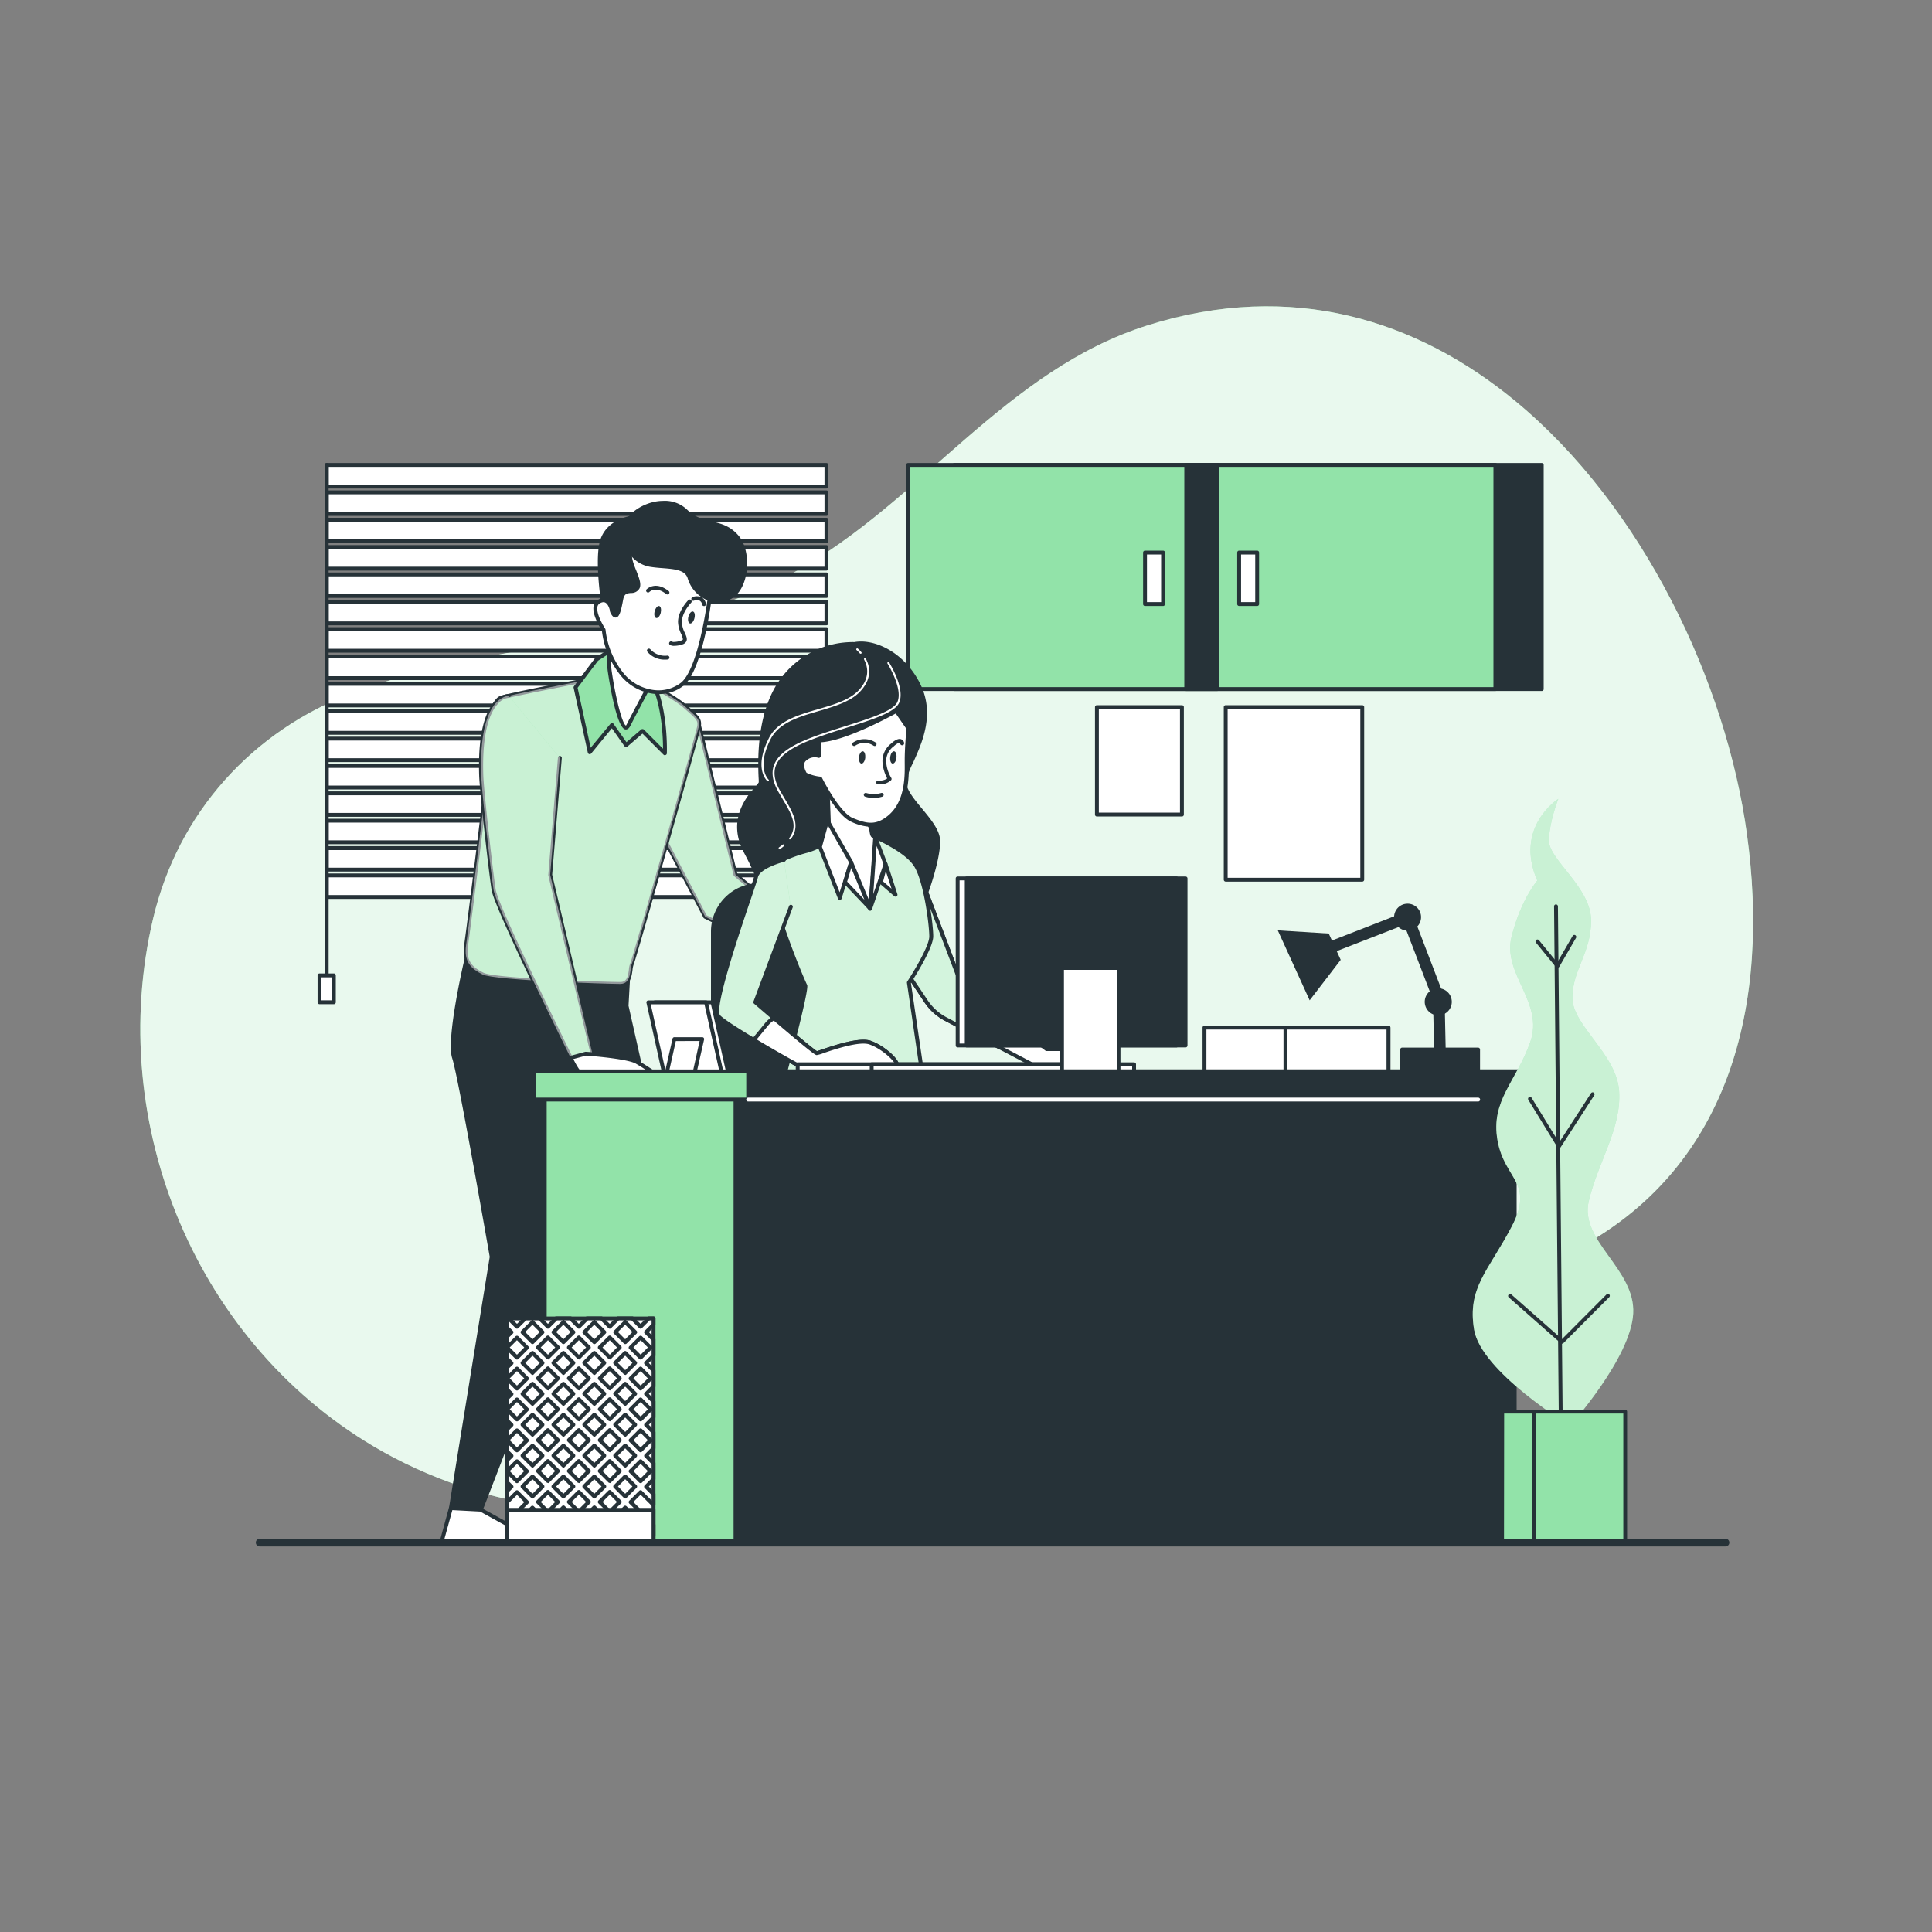 <svg xmlns="http://www.w3.org/2000/svg" xmlns:xlink="http://www.w3.org/1999/xlink" viewBox="0 0 500 500"><rect x="0" y="0" width="500" height="500" fill="#808080" stroke="none"/><defs><clippath id="clip-path"><path d="M180.35,185.78l10,40.59,24.4,20.52-2.53,4.73L182.5,237.26,167,207.81S177.18,184.66,180.35,185.78Z" style="fill:#92E3A9"></path></clippath><clippath id="clip-path-2"><path d="M152.9,175.78s-22.23,4.27-23.44,4.87-2.74,3.66-2.14,5.49-6.08,54.19-6.69,58.45,1.21,6.09,4.26,7.61,32.58,2.44,35.62,2.44,2.44-4,3-5.18,17-59.67,17.36-61.5-.61-2.43-3.66-5.17-14.3-8.53-14.3-8.53Z" style="fill:#92E3A9"></path></clippath><clippath id="clip-path-3"><path d="M131.66,180.1s-7.84-.35-7.13,20.65c.15,4.27,2.5,24.93,3.21,29.56s19.94,43.44,19.94,43.44l5.7-.71-11-46.65,2.49-30.26" style="fill:#92E3A9"></path></clippath><clippath id="clip-path-4"><path d="M212.17,252.12a.41.41,0,0,1-.21-.05l-29.68-14.36a.54.54,0,0,1-.23-.22L166.58,208a.5.5,0,0,1,0-.43c2.43-5.53,10.62-23.5,14-22.3a.51.51,0,0,1,.32.35l9.91,40.43L215,246.51a.5.5,0,0,1,.12.62l-2.53,4.73A.5.5,0,0,1,212.17,252.12Zm-29.31-15.24L212,251l2.12-3.94L190,226.75a.54.54,0,0,1-.16-.26L180,186.24c-2,.37-7.79,11.15-12.38,21.55Z" style="fill:#263238;clip-path:url(#clip-path--inject-1)"></path></clippath><clippath id="clip-path-5"><path d="M160.51,255.14c-1.66,0-32.53-.83-35.84-2.49s-5.19-3.59-4.54-8.13c.86-6,7.2-56.08,6.72-58.24-.71-2.11,1-5.38,2.38-6.07s21.29-4.48,23.57-4.92h0l10.05-1.52a.45.45,0,0,1,.3,0c.47.23,11.36,5.84,14.42,8.59l.76.69c2.46,2.19,3.37,3,3.05,4.94-.38,2.26-16.8,60.45-17.4,61.64a5.78,5.78,0,0,0-.28,1.34C163.49,252.66,163.15,255.14,160.51,255.14ZM153,176.28c-8.89,1.7-22.42,4.39-23.3,4.82s-2.4,3.33-1.88,4.88c.69,2.06-6.34,56.3-6.68,58.68-.57,4,1,5.61,4,7.09s31.59,2.39,35.4,2.39c1.64,0,2-1.35,2.22-3.26a5.43,5.43,0,0,1,.38-1.64c.63-1.4,17-59.32,17.31-61.36.22-1.35-.24-1.81-2.73-4l-.77-.69c-2.78-2.5-12.74-7.7-14.06-8.38Z" style="fill:#263238;clip-path:url(#clip-path-2--inject-1)"></path></clippath><clippath id="clip-path-6"><path d="M147.68,274.25a.51.51,0,0,1-.45-.28c-.79-1.59-19.27-38.93-20-43.59-.75-4.82-3.07-25.47-3.22-29.61-.41-12.25,2.09-17.38,4.26-19.52a4.94,4.94,0,0,1,3.39-1.65.52.52,0,0,1,.48.52.5.5,0,0,1-.52.48A4,4,0,0,0,129,182c-2,2-4.32,6.92-3.92,18.74.14,4.12,2.46,24.68,3.2,29.49.66,4.28,17.9,39.25,19.74,43l4.79-.6-10.91-46.1a.86.86,0,0,1,0-.16l2.49-30.27a.5.5,0,0,1,1,.09l-2.49,30.18,11,46.57a.49.49,0,0,1-.42.61l-5.7.72Z" style="fill:#263238;clip-path:url(#clip-path-3--inject-1)"></path></clippath></defs><!--In the Office--><g id="background-simple"><path d="M392.23,103.85c-25.49-21.08-57.88-31.36-95.14-19.68C260.26,95.72,238.41,129.83,205.7,148c-34.78,19.32-77.29,17.34-114.26,31.26-26.13,9.84-45.29,31.05-51.78,58.32C27,290.88,51,348.67,99,375.65c30,16.82,66.3,19.86,98.91,9.43,25-8,47.51-22.7,72.5-31.15,43.4-14.66,91.78-8.7,133.77-28.74C448.6,304,458.05,258.92,452.1,215.8,446.7,176.6,425.26,131.16,392.23,103.85Z" style="fill:#92E3A9"></path><path d="M392.23,103.85c-25.49-21.08-57.88-31.36-95.14-19.68C260.26,95.72,238.41,129.83,205.7,148c-34.78,19.32-77.29,17.34-114.26,31.26-26.13,9.84-45.29,31.05-51.78,58.32C27,290.88,51,348.67,99,375.65c30,16.82,66.3,19.86,98.91,9.43,25-8,47.51-22.7,72.5-31.15,43.4-14.66,91.78-8.7,133.77-28.74C448.6,304,458.05,258.92,452.1,215.8,446.7,176.6,425.26,131.16,392.23,103.85Z" style="fill:#fff;opacity:0.8"></path></g><g id="Window"><rect x="84.55" y="120.33" width="129.33" height="5.58" style="fill:#fff"></rect><path d="M213.88,126.42H84.55a.5.5,0,0,1-.5-.5v-5.59a.5.5,0,0,1,.5-.5H213.88a.5.5,0,0,1,.5.5v5.59A.5.5,0,0,1,213.88,126.42Zm-128.83-1H213.38v-4.59H85.05Z" style="fill:#263238"></path><rect x="84.55" y="127.41" width="129.33" height="5.58" style="fill:#fff"></rect><path d="M213.88,133.5H84.55a.5.5,0,0,1-.5-.5v-5.58a.5.5,0,0,1,.5-.5H213.88a.5.5,0,0,1,.5.5V133A.5.5,0,0,1,213.88,133.5Zm-128.83-1H213.38v-4.58H85.05Z" style="fill:#263238"></path><rect x="84.55" y="134.5" width="129.33" height="5.58" style="fill:#fff"></rect><path d="M213.88,140.58H84.55a.5.5,0,0,1-.5-.5V134.5a.5.5,0,0,1,.5-.5H213.88a.5.5,0,0,1,.5.5v5.58A.5.5,0,0,1,213.88,140.58Zm-128.83-1H213.38V135H85.05Z" style="fill:#263238"></path><rect x="84.55" y="141.58" width="129.33" height="5.58" style="fill:#fff"></rect><path d="M213.88,147.66H84.55a.5.5,0,0,1-.5-.5v-5.58a.5.5,0,0,1,.5-.5H213.88a.5.5,0,0,1,.5.5v5.58A.5.5,0,0,1,213.88,147.66Zm-128.83-1H213.38v-4.58H85.05Z" style="fill:#263238"></path><rect x="84.55" y="148.66" width="129.33" height="5.58" style="fill:#fff"></rect><path d="M213.88,154.74H84.55a.5.5,0,0,1-.5-.5v-5.58a.5.5,0,0,1,.5-.5H213.88a.5.5,0,0,1,.5.5v5.58A.5.5,0,0,1,213.88,154.74Zm-128.83-1H213.38v-4.58H85.05Z" style="fill:#263238"></path><rect x="84.55" y="155.74" width="129.33" height="5.58" style="fill:#fff"></rect><path d="M213.88,161.82H84.55a.5.5,0,0,1-.5-.5v-5.58a.5.5,0,0,1,.5-.5H213.88a.5.5,0,0,1,.5.5v5.58A.5.5,0,0,1,213.88,161.82Zm-128.83-1H213.38v-4.58H85.05Z" style="fill:#263238"></path><rect x="84.55" y="162.82" width="129.33" height="5.58" style="fill:#fff"></rect><path d="M213.88,168.91H84.55a.5.5,0,0,1-.5-.5v-5.59a.5.5,0,0,1,.5-.5H213.88a.5.5,0,0,1,.5.5v5.59A.5.5,0,0,1,213.88,168.91Zm-128.83-1H213.38v-4.59H85.05Z" style="fill:#263238"></path><rect x="84.55" y="169.9" width="129.33" height="5.58" style="fill:#fff"></rect><path d="M213.88,176H84.55a.5.5,0,0,1-.5-.5V169.9a.5.5,0,0,1,.5-.5H213.88a.5.5,0,0,1,.5.5v5.59A.5.5,0,0,1,213.88,176ZM85.05,175H213.38V170.4H85.05Z" style="fill:#263238"></path><rect x="84.55" y="176.98" width="129.33" height="5.58" style="fill:#fff"></rect><path d="M213.88,183.07H84.55a.5.5,0,0,1-.5-.5V177a.5.5,0,0,1,.5-.5H213.88a.5.5,0,0,1,.5.5v5.59A.5.5,0,0,1,213.88,183.07Zm-128.83-1H213.38v-4.59H85.05Z" style="fill:#263238"></path><rect x="84.55" y="184.07" width="129.33" height="5.58" style="fill:#fff"></rect><path d="M213.88,190.15H84.55a.5.5,0,0,1-.5-.5v-5.58a.5.5,0,0,1,.5-.5H213.88a.5.5,0,0,1,.5.5v5.58A.5.5,0,0,1,213.88,190.15Zm-128.83-1H213.38v-4.58H85.05Z" style="fill:#263238"></path><rect x="84.55" y="191.15" width="129.33" height="5.58" style="fill:#fff"></rect><path d="M213.88,197.23H84.55a.5.5,0,0,1-.5-.5v-5.58a.5.5,0,0,1,.5-.5H213.88a.5.5,0,0,1,.5.5v5.58A.5.5,0,0,1,213.88,197.23Zm-128.83-1H213.38v-4.58H85.05Z" style="fill:#263238"></path><rect x="84.55" y="198.23" width="129.33" height="5.58" style="fill:#fff"></rect><path d="M213.88,204.31H84.55a.5.5,0,0,1-.5-.5v-5.58a.5.5,0,0,1,.5-.5H213.88a.5.5,0,0,1,.5.5v5.58A.5.5,0,0,1,213.88,204.31Zm-128.83-1H213.38v-4.58H85.05Z" style="fill:#263238"></path><rect x="84.55" y="205.31" width="129.33" height="5.58" style="fill:#fff"></rect><path d="M213.88,211.39H84.55a.5.5,0,0,1-.5-.5v-5.58a.5.5,0,0,1,.5-.5H213.88a.5.5,0,0,1,.5.5v5.58A.5.5,0,0,1,213.88,211.39Zm-128.83-1H213.38v-4.58H85.05Z" style="fill:#263238"></path><rect x="84.55" y="212.39" width="129.33" height="5.58" style="fill:#fff"></rect><path d="M213.88,218.48H84.55a.5.5,0,0,1-.5-.5v-5.59a.5.5,0,0,1,.5-.5H213.88a.5.5,0,0,1,.5.5V218A.5.5,0,0,1,213.88,218.48Zm-128.83-1H213.38v-4.59H85.05Z" style="fill:#263238"></path><rect x="84.55" y="219.47" width="129.33" height="5.58" style="fill:#fff"></rect><path d="M213.88,225.56H84.55a.5.5,0,0,1-.5-.5v-5.59a.5.5,0,0,1,.5-.5H213.88a.5.5,0,0,1,.5.5v5.59A.5.5,0,0,1,213.88,225.56Zm-128.83-1H213.38V220H85.05Z" style="fill:#263238"></path><rect x="84.55" y="226.55" width="129.33" height="5.58" style="fill:#fff"></rect><path d="M213.88,232.64H84.55a.5.5,0,0,1-.5-.5v-5.59a.5.5,0,0,1,.5-.5H213.88a.5.5,0,0,1,.5.5v5.59A.5.5,0,0,1,213.88,232.64Zm-128.83-1H213.38v-4.59H85.05Z" style="fill:#263238"></path><path d="M84.55,256a.5.5,0,0,1-.5-.5V120.33a.5.5,0,0,1,.5-.5.51.51,0,0,1,.5.5V255.5A.5.5,0,0,1,84.55,256Z" style="fill:#263238"></path><rect x="82.69" y="252.43" width="3.71" height="6.96" style="fill:#fff"></rect><path d="M86.4,259.88H82.69a.5.5,0,0,1-.5-.5v-6.95a.5.5,0,0,1,.5-.5H86.4a.5.5,0,0,1,.5.5v6.95A.5.5,0,0,1,86.4,259.88Zm-3.21-1H85.9v-5.95H83.19Z" style="fill:#263238"></path><rect x="247.02" y="120.33" width="152" height="58" style="fill:#263238"></rect><path d="M399,178.83H247a.5.5,0,0,1-.5-.5v-58a.5.5,0,0,1,.5-.5H399a.5.5,0,0,1,.5.5v58A.5.5,0,0,1,399,178.83Zm-151.5-1h151v-57h-151Z" style="fill:#263238"></path><rect x="235.02" y="120.33" width="152" height="58" style="fill:#92E3A9"></rect><path d="M387,178.83H235a.5.5,0,0,1-.5-.5v-58a.5.5,0,0,1,.5-.5H387a.5.5,0,0,1,.5.5v58A.5.5,0,0,1,387,178.83Zm-151.5-1h151v-57h-151Z" style="fill:#263238"></path><rect x="307.02" y="120.33" width="8" height="58" style="fill:#263238"></rect><path d="M315,178.83h-8a.5.5,0,0,1-.5-.5v-58a.5.5,0,0,1,.5-.5h8a.5.5,0,0,1,.5.5v58A.5.5,0,0,1,315,178.83Zm-7.5-1h7v-57h-7Z" style="fill:#263238"></path><rect x="296.35" y="143" width="4.67" height="13.33" style="fill:#fff"></rect><path d="M301,156.83h-4.67a.5.5,0,0,1-.5-.5V143a.5.5,0,0,1,.5-.5H301a.5.5,0,0,1,.5.5v13.33A.5.5,0,0,1,301,156.83Zm-4.17-1h3.67V143.5h-3.67Z" style="fill:#263238"></path><rect x="320.69" y="143" width="4.67" height="13.33" style="fill:#fff"></rect><path d="M325.35,156.83h-4.66a.5.5,0,0,1-.5-.5V143a.5.5,0,0,1,.5-.5h4.66a.5.5,0,0,1,.5.5v13.33A.5.5,0,0,1,325.35,156.83Zm-4.16-1h3.66V143.5h-3.66Z" style="fill:#263238"></path><rect x="317.21" y="183" width="35.33" height="44.67" style="fill:#fff"></rect><path d="M352.55,228.17H317.21a.51.51,0,0,1-.5-.5V183a.5.5,0,0,1,.5-.5h35.34a.5.5,0,0,1,.5.5v44.67A.51.51,0,0,1,352.55,228.17Zm-34.84-1h34.34V183.5H317.71Z" style="fill:#263238"></path><rect x="283.88" y="183" width="22" height="27.81" style="fill:#fff"></rect><path d="M305.88,211.31h-22a.5.5,0,0,1-.5-.5V183a.5.5,0,0,1,.5-.5h22a.5.5,0,0,1,.5.5v27.81A.5.5,0,0,1,305.88,211.31Zm-21.5-1h21V183.5h-21Z" style="fill:#263238"></path></g><g id="character-1"><path d="M180.35,185.78l10,40.59,24.4,20.52-2.53,4.73L182.5,237.26,167,207.81S177.18,184.66,180.35,185.78Z" style="fill:#92E3A9"></path><path d="M212.17,252.12a.41.41,0,0,1-.21-.05l-29.68-14.36a.54.54,0,0,1-.23-.22L166.58,208a.5.5,0,0,1,0-.43c2.43-5.53,10.62-23.5,14-22.3a.51.51,0,0,1,.32.35l9.91,40.43L215,246.51a.5.5,0,0,1,.12.62l-2.53,4.73A.5.5,0,0,1,212.17,252.12Zm-29.31-15.24L212,251l2.12-3.94L190,226.75a.54.54,0,0,1-.16-.26L180,186.24c-2,.37-7.79,11.15-12.38,21.55Z" style="fill:#263238"></path><g style="clip-path:url(#clip-path-4--inject-1)"><path d="M180.35,185.78l10,40.59,24.4,20.52-2.53,4.73L182.5,237.26,167,207.81S177.18,184.66,180.35,185.78Z" style="fill:#fff;opacity:0.5"></path></g><polygon points="157.61 390.7 173.03 399.22 147.46 399.22 149.89 390.29 157.61 390.7" style="fill:#fff"></polygon><path d="M173,399.72H147.46a.51.51,0,0,1-.4-.19.5.5,0,0,1-.08-.44l2.43-8.93a.49.49,0,0,1,.51-.37l7.71.41a.43.43,0,0,1,.22.06l15.42,8.53a.51.51,0,0,1,.25.56A.5.5,0,0,1,173,399.72Zm-24.92-1h23l-13.62-7.53-7.2-.38Z" style="fill:#263238"></path><path d="M120.73,248.14s-4.87,20.7-3.25,25.58,9.74,51.55,9.74,51.55l-10.55,65,7.71.41L150,324.46l-5.28-47.9,3.25.81,9.22,45.17-7.09,68.06h7.72l18.56-67.24-14.21-63,.41-7.31Z" style="fill:#263238"></path><path d="M124.38,391.2h0l-7.72-.41a.47.47,0,0,1-.36-.18.48.48,0,0,1-.1-.4l10.54-64.94c-.39-2.22-8.15-46.71-9.71-51.4-1.65-4.95,3-25,3.23-25.84a.5.5,0,0,1,.55-.39l41.81,4.88a.5.5,0,0,1,.44.52l-.4,7.24,14.19,63a.39.39,0,0,1,0,.24l-18.56,67.25a.5.5,0,0,1-.48.36h-7.72a.52.52,0,0,1-.37-.16.51.51,0,0,1-.12-.39l7.08-68-9.15-44.79-2.25-.56,5.2,47.18a.5.5,0,0,1,0,.24l-25.57,66.24A.51.51,0,0,1,124.38,391.2Zm-7.13-1.38,6.8.36,25.4-65.79-5.27-47.78a.51.51,0,0,1,.17-.43.49.49,0,0,1,.45-.11l3.25.81a.52.52,0,0,1,.37.39l9.22,45.17a.76.76,0,0,1,0,.15l-7,67.51h6.78l18.43-66.76-14.18-62.91a.68.68,0,0,1,0-.14l.38-6.83-40.89-4.77c-.69,3-4.6,20.57-3.16,24.87,1.61,4.85,9.42,49.72,9.76,51.62a.49.49,0,0,1,0,.17Z" style="fill:#263238"></path><path d="M152.9,175.78s-22.23,4.27-23.44,4.87-2.74,3.66-2.14,5.49-6.08,54.19-6.69,58.45,1.21,6.09,4.26,7.61,32.58,2.44,35.62,2.44,2.44-4,3-5.18,17-59.67,17.36-61.5-.61-2.43-3.66-5.17-14.3-8.53-14.3-8.53Z" style="fill:#92E3A9"></path><path d="M160.51,255.14c-1.66,0-32.53-.83-35.84-2.49s-5.19-3.59-4.54-8.13c.86-6,7.2-56.08,6.72-58.24-.71-2.11,1-5.38,2.38-6.07s21.29-4.48,23.57-4.92h0l10.05-1.52a.45.45,0,0,1,.3,0c.47.23,11.36,5.84,14.42,8.59l.76.69c2.46,2.19,3.37,3,3.05,4.94-.38,2.26-16.8,60.45-17.4,61.64a5.78,5.78,0,0,0-.28,1.34C163.49,252.66,163.15,255.14,160.51,255.14ZM153,176.28c-8.89,1.7-22.42,4.39-23.3,4.82s-2.4,3.33-1.88,4.88c.69,2.06-6.34,56.3-6.68,58.68-.57,4,1,5.61,4,7.09s31.59,2.39,35.4,2.39c1.64,0,2-1.35,2.22-3.26a5.43,5.43,0,0,1,.38-1.64c.63-1.4,17-59.32,17.31-61.36.22-1.35-.24-1.81-2.73-4l-.77-.69c-2.78-2.5-12.74-7.7-14.06-8.38Z" style="fill:#263238"></path><g style="clip-path:url(#clip-path-5--inject-1)"><path d="M152.9,175.78s-22.23,4.27-23.44,4.87-2.74,3.66-2.14,5.49-6.08,54.19-6.69,58.45,1.21,6.09,4.26,7.61,32.58,2.44,35.62,2.44,2.44-4,3-5.18,17-59.67,17.36-61.5-.61-2.43-3.66-5.17-14.3-8.53-14.3-8.53Z" style="fill:#fff;opacity:0.5"></path></g><polygon points="124.38 390.7 139.81 399.22 114.23 399.22 116.67 390.29 124.38 390.7" style="fill:#fff"></polygon><path d="M139.81,399.72H114.23a.49.49,0,0,1-.39-.19.5.5,0,0,1-.09-.44l2.44-8.93a.49.49,0,0,1,.51-.37l7.71.41a.39.39,0,0,1,.21.06l15.43,8.53a.5.5,0,0,1-.24.93Zm-24.92-1h23l-13.63-7.53-7.19-.38Z" style="fill:#263238"></path><path d="M131.66,180.1s-7.84-.35-7.13,20.65c.15,4.27,2.5,24.93,3.21,29.56s19.94,43.44,19.94,43.44l5.7-.71-11-46.65,2.49-30.26" style="fill:#92E3A9"></path><path d="M147.68,274.25a.51.51,0,0,1-.45-.28c-.79-1.59-19.27-38.93-20-43.59-.75-4.82-3.07-25.47-3.22-29.61-.41-12.25,2.09-17.38,4.26-19.52a4.94,4.94,0,0,1,3.39-1.65.52.52,0,0,1,.48.52.5.5,0,0,1-.52.48A4,4,0,0,0,129,182c-2,2-4.32,6.92-3.92,18.74.14,4.12,2.46,24.68,3.2,29.49.66,4.28,17.9,39.25,19.74,43l4.79-.6-10.91-46.1a.86.86,0,0,1,0-.16l2.49-30.27a.5.5,0,0,1,1,.09l-2.49,30.18,11,46.57a.49.49,0,0,1-.42.61l-5.7.72Z" style="fill:#263238"></path><g style="clip-path:url(#clip-path-6--inject-1)"><path d="M131.66,180.1s-7.84-.35-7.13,20.65c.15,4.27,2.5,24.93,3.21,29.56s19.94,43.44,19.94,43.44l5.7-.71-11-46.65,2.49-30.26" style="fill:#fff;opacity:0.5"></path></g><path d="M147.68,273.75s1.78,3.92,2.85,4.27,20.29.71,20.29.71-3.56-2.49-6-3.91-13.17-2.14-13.17-2.14Z" style="fill:#fff"></path><path d="M170.82,279.23h0c-3.22-.06-19.35-.37-20.44-.73s-2.71-3.58-3.15-4.54a.48.48,0,0,1,0-.42.51.51,0,0,1,.32-.27l3.91-1.07a.5.5,0,0,1,.17,0c.44,0,10.83.74,13.39,2.2s6.06,3.92,6.09,3.95a.49.49,0,0,1,.19.56A.5.5,0,0,1,170.82,279.23Zm-22.44-5.15c.8,1.64,1.84,3.31,2.31,3.47.79.23,10.92.5,18.47.65-1.26-.85-3.15-2.1-4.64-2.95-1.94-1.11-9.87-1.86-12.87-2.06Z" style="fill:#263238"></path><path d="M157.77,168.48l-3.35,2.13-5.48,7.3,3.65,16.75,5.79-7,3.65,5.17,4.26-3.65,5.79,5.78s.3-8.82-2.13-15.83S161.12,166.35,157.77,168.48Z" style="fill:#92E3A9"></path><path d="M172.08,195.46a.5.5,0,0,1-.35-.14l-5.46-5.46-3.91,3.35a.51.51,0,0,1-.39.12.52.52,0,0,1-.35-.21l-3.27-4.64L153,195a.5.5,0,0,1-.5.17.51.51,0,0,1-.37-.38L148.45,178a.48.48,0,0,1,.09-.4l5.48-7.31a.49.49,0,0,1,.13-.12l3.35-2.14h0a4,4,0,0,1,3.56-.21c3.56,1.23,7.58,6,9.36,11.13,2.44,7,2.17,15.65,2.16,16a.5.5,0,0,1-.32.45Zm-5.79-6.78a.51.51,0,0,1,.36.15l4.94,4.94c0-2.63-.26-9.13-2.11-14.47-1.69-4.85-5.45-9.37-8.75-10.52a3,3,0,0,0-2.69.12L154.77,171,149.48,178l3.38,15.52,5.13-6.21a.47.47,0,0,1,.41-.18.48.48,0,0,1,.39.21l3.33,4.73,3.85-3.3A.49.49,0,0,1,166.29,188.68Z" style="fill:#263238"></path><path d="M158.07,159s-.91,10.35-.3,14.61,3,17.66,4.87,14,8.22-15.53,8.22-15.53S159.9,163.91,158.07,159Z" style="fill:#fff"></path><path d="M162,188.78h-.15c-2.39-.39-4.34-13.55-4.56-15.05-.6-4.27.27-14.3.31-14.72a.51.51,0,0,1,.43-.46.53.53,0,0,1,.53.32c1.76,4.68,12.51,12.79,12.62,12.87a.5.5,0,0,1,.14.64c-.06.12-6.41,11.91-8.21,15.51C162.73,188.6,162.31,188.78,162,188.78Zm-3.54-27.95c-.23,3.12-.62,9.64-.17,12.75.91,6.4,2.69,13.81,3.71,14.2a2.79,2.79,0,0,0,.21-.35c1.63-3.25,6.92-13.11,8-15.16C168.52,171,161.24,165.25,158.44,160.83Z" style="fill:#263238"></path><path d="M156.25,157.21s-2.13-12.78-.31-17.66,8.53-7.3,16.44-4.87,12.49,4.87,13.7,10.35a9.16,9.16,0,0,1-3,8.83s-3.65-8.52-7.92-9.43-8.22-1.22-7.61,1.82.92,7-.91,8.53-2.13,2.13-3,4.56-3.65,4.87-5.78,2.13S156.25,157.21,156.25,157.21Z" style="fill:#263238"></path><path d="M159.88,163.19a3.12,3.12,0,0,1-2.5-1.41c-1.95-2.5-1.77-4.1-1.64-4.6-.23-1.38-2-13.06-.27-17.8,2-5.41,9.21-7.59,17.06-5.17s12.76,5,14,10.72a9.6,9.6,0,0,1-3.22,9.33.51.51,0,0,1-.43.09.52.52,0,0,1-.34-.29c0-.08-3.6-8.3-7.56-9.15-3.72-.79-6-.81-6.77-.06a1.34,1.34,0,0,0-.25,1.3c.64,3.17,1,7.31-1.08,9-1.77,1.48-2,2-2.9,4.36-.58,1.57-2,3.37-3.72,3.63A2.72,2.72,0,0,1,159.88,163.19Zm-3.16-5.8s-.42,1.38,1.44,3.78a2.08,2.08,0,0,0,2,1c1.26-.19,2.43-1.65,2.94-3,.91-2.44,1.23-3.15,3.19-4.78,1.28-1.06,1.55-4,.74-8a2.28,2.28,0,0,1,.53-2.21c1.06-1,3.43-1.11,7.68-.2,3.8.81,7,7.05,8,9.09a8.47,8.47,0,0,0,2.39-7.89c-1.18-5.3-5.61-7.59-13.36-10-7.33-2.25-14-.33-15.83,4.57-1.76,4.69.31,17.27.33,17.4A.46.46,0,0,1,156.72,157.39Z" style="fill:#263238"></path><path d="M158.38,158.13s-.61-4-3.35-2.44,1.22,7.31,1.22,7.31a22.08,22.08,0,0,0,4.56,11.26c4.27,5.48,11.65,6.22,15.84,2.74,4.73-3.93,7-21.92,7-21.92s1.82-2.43-2.13-8.52-17.36-6.09-18.27-3.66,2.74,7.31,1.83,9.14-3.66-.31-4.27,3S159.6,160.87,158.38,158.13Z" style="fill:#fff"></path><path d="M170.44,179.62a10.93,10.93,0,0,1-1.27-.07,13,13,0,0,1-8.75-5,22.57,22.57,0,0,1-4.66-11.41c-.45-.68-2.64-4.16-2.11-6.38a2.26,2.26,0,0,1,1.14-1.53,2.38,2.38,0,0,1,2.3-.2c1.3.63,1.7,2.49,1.77,2.93a2.75,2.75,0,0,0,.46.78,15.12,15.12,0,0,0,1-3.77,2.69,2.69,0,0,1,2.88-2.54c.77-.08,1.18-.14,1.43-.64.34-.68-.3-2.31-.86-3.75-.75-1.91-1.53-3.89-1-5.33.43-1.14,2.35-1.58,3.88-1.75,4.59-.5,12.36.82,15.28,5.3,3.65,5.62,2.54,8.36,2.19,9-.21,1.65-2.48,18.24-7.16,22.14A10.24,10.24,0,0,1,170.44,179.62Zm-14.25-23.78a2,2,0,0,0-.92.29,1.29,1.29,0,0,0-.65.87c-.39,1.67,1.34,4.69,2,5.71a.62.62,0,0,1,.09.26,21.73,21.73,0,0,0,4.46,11,12,12,0,0,0,8.07,4.61,9.48,9.48,0,0,0,7.05-1.94c4.53-3.77,6.8-21.42,6.82-21.6a.51.51,0,0,1,.1-.24s1.51-2.31-2.15-7.95c-2.69-4.13-10-5.32-14.33-4.85-1.9.21-2.9.7-3.05,1.1-.41,1.08.33,3,1,4.61.73,1.87,1.36,3.49.82,4.57a2.37,2.37,0,0,1-2.23,1.18c-1,.1-1.7.16-2,1.73-.57,3.12-1,4.53-1.88,4.63-.73.08-1.18-.74-1.51-1.47a.5.5,0,0,1,0-.13c-.07-.5-.45-1.87-1.23-2.26A1.15,1.15,0,0,0,156.19,155.84Z" style="fill:#263238"></path><path d="M174.47,167.14a2,2,0,0,1-1.09-.24.49.49,0,0,1-.13-.69.5.5,0,0,1,.69-.14,1.08,1.08,0,0,0,.52.07,5.76,5.76,0,0,0,1.81-.36c.25-.08.41-.18.45-.28s-.15-.81-.4-1.37a7.64,7.64,0,0,1-.85-3.17c0-2.94,2.57-5.55,2.68-5.66a.5.5,0,0,1,.7,0,.5.5,0,0,1,0,.71s-2.38,2.43-2.38,5a6.68,6.68,0,0,0,.76,2.76c.37.83.69,1.54.41,2.18a1.63,1.63,0,0,1-1.06.83A6.83,6.83,0,0,1,174.47,167.14Z" style="fill:#263238"></path><path d="M172.09,170.71a5.76,5.76,0,0,1-4.58-2.07.5.5,0,0,1,.78-.62,5.08,5.08,0,0,0,4.37,1.66.5.5,0,0,1,.16,1A7.28,7.28,0,0,1,172.09,170.71Z" style="fill:#263238"></path><path d="M171,158.59c-.22.86-.74,1.46-1.18,1.35s-.61-.89-.39-1.74.74-1.47,1.17-1.36S171.18,157.73,171,158.59Z" style="fill:#263238"></path><path d="M179.72,160c-.21.86-.74,1.46-1.17,1.35s-.61-.89-.4-1.74.74-1.46,1.18-1.35S179.94,159.12,179.72,160Z" style="fill:#263238"></path><path d="M172.74,153.85a.5.5,0,0,1-.31-.1c-2.82-2.22-4.37-.54-4.39-.53a.5.5,0,0,1-.74-.66s2.19-2.39,5.75.4a.49.49,0,0,1,.08.7A.48.48,0,0,1,172.74,153.85Z" style="fill:#263238"></path><path d="M182.19,156.85a.49.49,0,0,1-.49-.4,1.37,1.37,0,0,0-.63-1,2,2,0,0,0-1.46,0,.5.5,0,0,1-.65-.28.49.49,0,0,1,.28-.65,3,3,0,0,1,2.31.05,2.32,2.32,0,0,1,1.13,1.7.51.51,0,0,1-.39.59Z" style="fill:#263238"></path><path d="M163.25,142.9a7.66,7.66,0,0,0,5.48,3.35c4,.61,8.83,0,9.74,3.35s5.18,7.31,10.05,5.18S194,143.21,191,139.25s-6.69-3.35-10.35-4.87-3.65-4.26-9.13-4.26-11.87,5.17-8.22,8.22" style="fill:#263238"></path><path d="M185.74,155.88a7.1,7.1,0,0,1-3.12-.73,8.92,8.92,0,0,1-4.63-5.42c-.61-2.23-3.45-2.45-6.46-2.69-.95-.07-1.94-.15-2.88-.29a8.13,8.13,0,0,1-5.84-3.6.51.51,0,0,1,.2-.68.5.5,0,0,1,.68.19,7.1,7.1,0,0,0,5.12,3.1c.9.14,1.86.21,2.8.29,3.22.25,6.55.51,7.34,3.42a8,8,0,0,0,4.1,4.78,6.14,6.14,0,0,0,5.27.07c1.66-.73,2.93-2.5,3.57-5,.9-3.5.34-7.61-1.33-9.79-2-2.58-4.27-3.11-6.67-3.68a22.34,22.34,0,0,1-3.48-1,11,11,0,0,1-3.14-2.07,7.46,7.46,0,0,0-5.8-2.15c-3.88,0-7.83,2.59-8.64,4.82a2.1,2.1,0,0,0,.74,2.51.51.51,0,0,1,.06.71.49.49,0,0,1-.7.06,3.11,3.11,0,0,1-1-3.62c1-2.87,5.61-5.48,9.58-5.48a8.31,8.31,0,0,1,6.45,2.4,10.28,10.28,0,0,0,2.88,1.9,21.06,21.06,0,0,0,3.31,1c2.48.58,5,1.18,7.24,4,1.87,2.44,2.49,6.81,1.51,10.64-.72,2.79-2.19,4.8-4.14,5.65A7.38,7.38,0,0,1,185.74,155.88Z" style="fill:#263238"></path><path d="M214.71,246.89l5.34-.15,5.16,5.16-.75,1.17a10.45,10.45,0,0,1,1.94,3.55c.32,1.62-1,3.88-1,3.88a18.62,18.62,0,0,1-4.22-3.48c-1.27-1.69-6.15-2-9-5.4Z" style="fill:#fff"></path><path d="M225.43,261a.5.5,0,0,1-.26-.08,18.76,18.76,0,0,1-4.36-3.6,7.39,7.39,0,0,0-2.89-1.57,14.88,14.88,0,0,1-6.13-3.8.52.52,0,0,1-.06-.56l2.54-4.73a.51.51,0,0,1,.43-.27l5.33-.15a.55.55,0,0,1,.37.14l5.17,5.17a.5.5,0,0,1,.06.62l-.56.87a9.85,9.85,0,0,1,1.82,3.49c.35,1.77-1,4.12-1,4.21a.47.47,0,0,1-.31.24Zm-12.65-9.45a14.53,14.53,0,0,0,5.51,3.27,7.87,7.87,0,0,1,3.32,1.9,16.36,16.36,0,0,0,3.62,3.06,5.76,5.76,0,0,0,.68-3.06,10.09,10.09,0,0,0-1.83-3.33.5.5,0,0,1,0-.59l.53-.83-4.72-4.73-4.84.15Z" style="fill:#263238"></path><path d="M224.46,253.57a.45.45,0,0,1-.27-.08l-4-2.64a4.66,4.66,0,0,1-5.22.31.5.5,0,0,1,.56-.84c2.06,1.38,4.23-.39,4.32-.47a.51.51,0,0,1,.6,0l4.31,2.83a.51.51,0,0,1,.15.7A.52.52,0,0,1,224.46,253.57Z" style="fill:#263238"></path></g><g id="character-2"><path d="M207.82,322.54l4.8,75.35a1.44,1.44,0,0,0,1.44,1.35h0a1.46,1.46,0,0,0,1.46-1.49l-2-75.21Z" style="fill:#263238"></path><path d="M214.06,399.74a2,2,0,0,1-1.94-1.82l-4.8-75.35a.51.51,0,0,1,.5-.53h5.7a.51.51,0,0,1,.5.49l2,75.21a2,2,0,0,1-.56,1.41A1.93,1.93,0,0,1,214.06,399.74ZM208.35,323l4.77,74.82a.95.95,0,0,0,1.63.59,1,1,0,0,0,.27-.69L213,323Z" style="fill:#263238"></path><path d="M195.56,322.54l-4.79,75.35a1.45,1.45,0,0,1-1.45,1.35h0a1.45,1.45,0,0,1-1.45-1.49l2-75.21Z" style="fill:#263238"></path><path d="M189.32,399.74a1.94,1.94,0,0,1-1.4-.59,1.91,1.91,0,0,1-.55-1.41l2-75.21a.51.51,0,0,1,.5-.49h5.7a.52.52,0,0,1,.37.16.51.51,0,0,1,.13.37l-4.79,75.35A2,2,0,0,1,189.32,399.74Zm1-76.7-2,74.72a1,1,0,0,0,.95,1,1,1,0,0,0,1-.89L195,323Z" style="fill:#263238"></path><path d="M243.61,322.54l-4.79,75.35a1.46,1.46,0,0,1-1.45,1.35h0a1.44,1.44,0,0,1-1.45-1.49l2-75.21Z" style="fill:#263238"></path><path d="M237.37,399.74a1.94,1.94,0,0,1-1.4-.59,1.91,1.91,0,0,1-.55-1.41l2-75.21a.51.51,0,0,1,.5-.49h5.7a.52.52,0,0,1,.37.16.51.51,0,0,1,.13.37l-4.8,75.35A2,2,0,0,1,237.37,399.74Zm1-76.7-2,74.72a.89.89,0,0,0,.27.69.92.92,0,0,0,.68.29,1,1,0,0,0,.95-.89L243.08,323Z" style="fill:#263238"></path><path d="M263.2,322.54,268,397.89a1.45,1.45,0,0,0,1.45,1.35h0a1.45,1.45,0,0,0,1.45-1.49l-2-75.21Z" style="fill:#263238"></path><path d="M269.44,399.74a2,2,0,0,1-1.95-1.82l-4.79-75.35a.51.51,0,0,1,.13-.37.52.52,0,0,1,.37-.16h5.7a.51.51,0,0,1,.5.49l2,75.21a1.91,1.91,0,0,1-.55,1.41A1.94,1.94,0,0,1,269.44,399.74ZM263.73,323l4.76,74.82a1,1,0,0,0,.95.88,1,1,0,0,0,.95-1l-2-74.73Z" style="fill:#263238"></path><rect x="184.46" y="229.05" width="41.29" height="77.94" rx="12.04" style="fill:#263238"></rect><path d="M213.71,307.49H196.5A12.56,12.56,0,0,1,184,294.94V241.09a12.55,12.55,0,0,1,12.54-12.54h17.21a12.55,12.55,0,0,1,12.54,12.54v53.85A12.56,12.56,0,0,1,213.71,307.49ZM196.5,229.55A11.56,11.56,0,0,0,185,241.09v53.85a11.56,11.56,0,0,0,11.54,11.55h17.21a11.56,11.56,0,0,0,11.54-11.55V241.09a11.56,11.56,0,0,0-11.54-11.54Z" style="fill:#263238"></path><rect x="185.83" y="316.97" width="85.51" height="6.38" style="fill:#fff"></rect><path d="M271.34,323.86H185.83a.51.51,0,0,1-.5-.5V317a.51.51,0,0,1,.5-.5h85.51a.5.5,0,0,1,.5.5v6.39A.5.5,0,0,1,271.34,323.86Zm-85-1h84.51v-5.39H186.33Z" style="fill:#263238"></path><path d="M206,298h51.51s2.71,3.05,3,9.5-.34,7.81-5.09,9.5-46.95.82-46.95.82l-14,.23c-5.22-9.49-.26-19.66,6.13-26.31s10.45-12.66,10.7-15h27L239.76,298" style="fill:#263238"></path><path d="M247.58,384.48l4.5-14.86,8.59,1.87-5.62,13.33,3.9,7.81,8.42,5.51s1,1-3.24.64-13,0-13,0l-5.5-6.47S243.67,389,247.58,384.48Z" style="fill:#fff"></path><path d="M265.63,399.35c-.42,0-.93,0-1.54-.07-4.13-.31-12.81,0-12.9,0a.51.51,0,0,1-.4-.17l-5.5-6.48c-.14-.21-2.16-3.73,1.85-8.39l4.46-14.76a.51.51,0,0,1,.59-.35l8.58,1.87a.47.47,0,0,1,.34.26.51.51,0,0,1,0,.42l-5.53,13.13,3.73,7.47,8.31,5.44.08.06a.8.8,0,0,1,.18.88C267.73,399,267.31,399.35,265.63,399.35Zm-6.72-1.21c1.93,0,3.85,0,5.26.15a10.94,10.94,0,0,0,2.51,0l-8-5.23a.55.55,0,0,1-.17-.2l-3.9-7.8a.51.51,0,0,1,0-.42L260,371.85l-7.55-1.64-4.36,14.42a.4.4,0,0,1-.1.18c-3.63,4.17-1.88,7.21-1.86,7.24l5.3,6.23C252.31,398.24,255.63,398.14,258.91,398.14Zm-11.33-13.66h0Z" style="fill:#263238"></path><polygon points="245.22 390.07 245 398.43 246.32 398.43 248.08 394.25 245.22 390.07" style="fill:#263238"></polygon><path d="M246.32,398.93H245a.51.51,0,0,1-.36-.15.54.54,0,0,1-.14-.36l.22-8.36a.5.5,0,0,1,.36-.47.49.49,0,0,1,.55.2l2.86,4.18a.49.49,0,0,1,0,.48l-1.76,4.17A.5.5,0,0,1,246.32,398.93Zm-.81-1H246l1.52-3.62-1.83-2.68Z" style="fill:#263238"></path><path d="M251.17,398.78l-5.5-6.47s-1.43-2.42.54-5.89c3.92,6.69,9.13,8.71,9.13,8.71l5.43-1.31,6.6,4.32s1,1-3.24.64S251.17,398.78,251.17,398.78Z" style="fill:#263238"></path><path d="M265.63,399.35c-.42,0-.93,0-1.54-.07-4.13-.31-12.81,0-12.9,0a.51.51,0,0,1-.4-.17l-5.5-6.48c-.12-.18-1.6-2.77.48-6.46.09-.16.28-.3.44-.25a.5.5,0,0,1,.43.24,20.72,20.72,0,0,0,8.74,8.45l5.27-1.28a.52.52,0,0,1,.39.07l6.6,4.32.08.06a.8.8,0,0,1,.18.88C267.73,399,267.31,399.35,265.63,399.35Zm-6.72-1.21c1.93,0,3.85,0,5.26.15a10.94,10.94,0,0,0,2.51,0l-6-3.92-5.22,1.26a.61.61,0,0,1-.3,0c-.21-.08-5-2-8.91-8.15a5.29,5.29,0,0,0-.15,4.6l5.3,6.23C252.31,398.24,255.63,398.14,258.91,398.14Z" style="fill:#263238"></path><path d="M267.8,314.59l-18.07,54.62,12.83,2.28,25.27-56.9s2-8.49-3.4-11.2-46.1-9.39-46.1-9.39l10.13,23H267" style="fill:#263238"></path><polygon points="234.63 390.44 234.41 398.8 235.73 398.8 237.49 394.62 234.63 390.44" style="fill:#263238"></polygon><path d="M235.73,399.3h-1.32a.47.47,0,0,1-.35-.15.51.51,0,0,1-.15-.36l.22-8.36a.51.51,0,0,1,.36-.47.53.53,0,0,1,.56.2l2.86,4.18a.51.51,0,0,1,0,.48L236.19,399A.48.48,0,0,1,235.73,399.3Zm-.8-1h.47l1.53-3.62L235.09,392Z" style="fill:#263238"></path><path d="M237,384.86l2.76-15.24,8.57.44-3.87,15.14,3.9,7.8,8.42,5.51s1,1-3.24.65-12.95,0-12.95,0l-5.51-6.48S233.08,389.34,237,384.86Z" style="fill:#fff"></path><path d="M255,399.72c-.42,0-.93,0-1.54-.06-4.13-.32-12.81,0-12.89,0a.5.5,0,0,1-.4-.18L234.7,393c-.14-.21-2.15-3.71,1.83-8.37l2.74-15.1a.5.5,0,0,1,.52-.41l8.57.44a.49.49,0,0,1,.37.2.53.53,0,0,1,.09.42l-3.82,15,3.75,7.52,8.31,5.43.08.07a.79.79,0,0,1,.17.87C257.14,399.4,256.72,399.72,255,399.72Zm-6.72-1.21c1.93,0,3.85,0,5.26.15a11.2,11.2,0,0,0,2.51,0l-8-5.24a.47.47,0,0,1-.18-.19L244,385.42a.47.47,0,0,1,0-.35l3.72-14.54-7.52-.39L237.49,385a.6.6,0,0,1-.12.24c-3.6,4.13-1.93,7.11-1.86,7.23l5.3,6.23C241.72,398.62,245,398.51,248.32,398.51ZM237,384.86h0Z" style="fill:#263238"></path><path d="M240.59,399.16l-5.51-6.48s-1.43-2.41.54-5.89c3.92,6.69,9.13,8.71,9.13,8.71l5.43-1.31,6.6,4.32s1,1-3.24.65S240.59,399.16,240.59,399.16Z" style="fill:#263238"></path><path d="M255,399.72c-.42,0-.93,0-1.54-.06-4.13-.32-12.81,0-12.89,0a.5.5,0,0,1-.4-.18L234.7,393c-.11-.18-1.6-2.77.49-6.46a.49.49,0,0,1,.43-.25h0a.48.48,0,0,1,.43.25A20.57,20.57,0,0,0,244.8,395l5.26-1.27a.51.51,0,0,1,.4.06l6.6,4.32.08.07a.79.79,0,0,1,.17.87C257.14,399.4,256.72,399.72,255,399.72Zm-6.72-1.21c1.93,0,3.85,0,5.26.15a11.2,11.2,0,0,0,2.51,0l-6-3.93L244.87,396a.51.51,0,0,1-.3,0c-.21-.08-5-2-8.91-8.15a5.26,5.26,0,0,0-.15,4.61l5.3,6.22C241.72,398.62,245,398.51,248.32,398.51Z" style="fill:#263238"></path><path d="M242.1,305.18l-3.77,64.6,12,.28L262,311.37S265.42,298,257.54,298H242.18" style="fill:#263238"></path><path d="M221.11,166.64a22.49,22.49,0,0,0-18.24,8.66c-7.73,9.58-6,26-6,27.2s-9.43,7.42-3.87,17.93,3.71,10.51,2.47,16.38,3.71,12.06,14.84,14.53,19.78-2.17,24.11-9,8.66-20.09,8.35-25-9-10.85-8.73-15.17,9-14.6,3.47-25.33C233.47,169.11,226.06,165.71,221.11,166.64Z" style="fill:#263238"></path><path d="M216.24,252.52a28.1,28.1,0,0,1-6.06-.69c-12.14-2.7-16.39-9.54-15.22-15.12.23-1.07.47-2,.69-2.72,1-3.45,1.36-4.88-3.11-13.33s.66-14.5,2.89-17a6.94,6.94,0,0,0,.93-1.18s0-.25,0-.55c-.85-14.88,2.88-22.85,6.16-26.92a23.24,23.24,0,0,1,18.6-8.84c5.07-.92,12.68,2.44,16.86,10.47s.62,15.64-1.68,20.76a18.05,18.05,0,0,0-1.74,4.83c-.14,2,2,4.56,4.06,7.05,2.21,2.67,4.5,5.44,4.67,8.05.32,5.15-4.17,18.65-8.43,25.34A21.72,21.72,0,0,1,216.24,252.52Zm4.17-85.4a22.4,22.4,0,0,0-17.15,8.49c-3.17,3.93-6.78,11.68-5.94,26.23q0,.49,0,.66c0,.45-.39.9-1.17,1.79-2.26,2.58-7,7.94-2.76,15.9,4.66,8.81,4.2,10.46,3.19,14.07-.21.76-.45,1.62-.67,2.65-1.29,6.13,4.52,11.73,14.46,13.94C222,253.44,230.21,248,234,242.11c4.18-6.57,8.58-19.75,8.27-24.74-.15-2.3-2.33-4.93-4.44-7.48-2.29-2.76-4.46-5.38-4.29-7.76a17.86,17.86,0,0,1,1.83-5.17c2.35-5.24,5.58-12.42,1.7-19.89-4-7.64-11.13-10.82-15.85-9.94h-.13S220.82,167.12,220.41,167.12Z" style="fill:#263238"></path><path d="M201.78,219.78a.25.25,0,0,1-.2-.1.25.25,0,0,1,0-.35c.35-.25.68-.51,1-.76a.25.25,0,0,1,.32.38c-.31.26-.64.52-1,.78A.21.21,0,0,1,201.78,219.78Z" style="fill:#fff"></path><path d="M204.48,217.22a.26.26,0,0,1-.15,0,.25.25,0,0,1-.05-.35c2.35-3.2.56-6.21-1.92-10.38l-.79-1.35c-1.57-2.68-2-5-1.3-7,.91-2.66,3.76-4.87,8.95-6.95,2.92-1.17,6.26-2.22,9.48-3.24,6.35-2,12.36-3.92,13.49-6.17,1.67-3.35-2.46-10-2.5-10.05a.25.25,0,0,1,.08-.35.25.25,0,0,1,.34.08c.18.28,4.32,6.94,2.52,10.54-1.22,2.44-7,4.29-13.78,6.42-3.21,1-6.54,2.08-9.44,3.24-5,2-7.8,4.13-8.67,6.64-.64,1.87-.23,4,1.26,6.56l.79,1.34c2.48,4.17,4.44,7.47,1.89,10.93A.25.25,0,0,1,204.48,217.22Z" style="fill:#fff"></path><path d="M198.77,202.21a.23.23,0,0,1-.16-.06c-.15-.13-3.62-3.23.38-11.12,2.26-4.45,7.59-6,12.75-7.5,4.14-1.2,8-2.34,10.45-4.84,3-3.16,2.45-6.08,1.44-8a.25.25,0,0,1,.11-.34.25.25,0,0,1,.33.11c1.09,2,1.71,5.18-1.52,8.56-2.49,2.6-6.65,3.81-10.67,5-5.06,1.47-10.28,3-12.44,7.25-3.81,7.51-.54,10.48-.51,10.51a.24.24,0,0,1,0,.35A.25.25,0,0,1,198.77,202.21Z" style="fill:#fff"></path><path d="M222.72,169.19a.27.27,0,0,1-.19-.08,8.47,8.47,0,0,0-.82-.85.25.25,0,1,1,.32-.38,8.84,8.84,0,0,1,.88.9.24.24,0,0,1,0,.35A.23.23,0,0,1,222.72,169.19Z" style="fill:#fff"></path><path d="M237.13,224.16l11.71,30.71,22,16.6h12.62l4.33,5.41h-18l-25-13.14a13.92,13.92,0,0,1-5.12-4.61l-8.13-12.19Z" style="fill:#fff"></path><path d="M287.8,277.38h-18a.46.46,0,0,1-.23-.06l-25-13.14a14.39,14.39,0,0,1-5.3-4.77l-8.14-12.2a.49.49,0,0,1-.06-.39L236.65,224a.5.5,0,0,1,.95-.06l11.65,30.58L271,271h12.46a.51.51,0,0,1,.4.19l4.32,5.41a.5.5,0,0,1-.39.81Zm-17.91-1h16.87L283.23,272H270.85a.51.51,0,0,1-.3-.1l-22-16.6a.52.52,0,0,1-.17-.22l-11.13-29.22-5.18,21,8,12A13.43,13.43,0,0,0,245,263.3Z" style="fill:#263238"></path><path d="M265.17,267.19l-16.33-12.32-11.71-30.71-5.61,22.78,8.13,12.19a13.92,13.92,0,0,0,5.12,4.61L258.51,271Z" style="fill:#92E3A9"></path><path d="M265.17,267.19l-16.33-12.32-11.71-30.71-5.61,22.78,8.13,12.19a13.92,13.92,0,0,0,5.12,4.61L258.51,271Z" style="fill:#fff;opacity:0.6"></path><path d="M258.51,271.47a.46.46,0,0,1-.23-.06l-13.74-7.23a14.47,14.47,0,0,1-5.3-4.77l-8.14-12.2a.49.49,0,0,1-.06-.39L236.65,224a.5.5,0,0,1,.95-.06l11.65,30.58,16.22,12.23a.48.48,0,0,1,.2.43.5.5,0,0,1-.25.4l-6.66,3.78A.55.55,0,0,1,258.51,271.47Zm-26.45-24.63,8,12A13.43,13.43,0,0,0,245,263.3l13.5,7.1,5.76-3.27-15.72-11.86a.52.52,0,0,1-.17-.22l-11.13-29.22Z" style="fill:#263238"></path><path d="M214.08,200.82s.52,12.39.52,15.11-5.84,4.29-5.84,4.29-7.91,2-9.06,4.68c-2.17,5.06,8.12,29,8.75,30.25s-9,36.41-9,36.41l41.28-.25-5.43-37s5.79-8.81,5.79-11.95-1.39-14-3.91-18.21-10.36-7.26-11.2-7.88-.52-8.24-.52-8.24L216,202.38Z" style="fill:#92E3A9"></path><path d="M214.08,200.82s.52,12.39.52,15.11-5.84,4.29-5.84,4.29-7.91,2-9.06,4.68c-2.17,5.06,8.12,29,8.75,30.25s-8.39,35.91-8.39,35.91l40-.24-4.85-36.5s5.79-8.81,5.79-11.95-1.39-14-3.91-18.21-10.36-7.26-11.2-7.88-.52-8.24-.52-8.24L216,202.38Z" style="fill:#fff;opacity:0.6"></path><path d="M199.4,292.06a.49.49,0,0,1-.39-.19.5.5,0,0,1-.09-.44c3.77-13.69,9.29-34.61,9.05-36.13-.09-.16-11.1-25.05-8.73-30.6,1.21-2.82,8.57-4.75,9.4-5,1.51-.41,5.46-1.89,5.46-3.81,0-2.68-.51-15-.52-15.09a.5.5,0,0,1,.28-.46.48.48,0,0,1,.54.06l1.9,1.56,9.37,5.61a.51.51,0,0,1,.24.45c-.14,3.37,0,7.32.35,7.84.11.08.67.36,1.26.65,2.59,1.27,8,3.93,10,7.35,2.61,4.35,4,15.43,4,18.47s-5,10.81-5.77,12.06l5.4,36.81a.49.49,0,0,1-.49.57l-41.27.25Zm15.23-90.14c.13,3.11.47,11.76.47,14,0,3-5.57,4.61-6.21,4.78-2.14.54-7.87,2.38-8.73,4.39-1.93,4.52,7.39,27.14,8.73,29.83.64,1.26-5.82,25.18-8.83,36.13l40-.24-5.34-36.43a.48.48,0,0,1,.07-.35c1.59-2.41,5.71-9.22,5.71-11.67,0-2.88-1.36-13.83-3.83-18-1.91-3.17-7.12-5.74-9.63-7a11.67,11.67,0,0,1-1.45-.77c-.84-.63-.87-4.82-.73-8.36l-9.17-5.5Z" style="fill:#263238"></path><path d="M214.6,215.93a2.16,2.16,0,0,1-.39,1.18l.22.37s2.06,4.46,4.29,8.41a87.06,87.06,0,0,0,6.52,9.27l1.38-18.37-.09-.18a4.93,4.93,0,0,1-.6-.33,3.58,3.58,0,0,1-.47-1.9l-4.23-8.85L216,202.38l-.08-.07-1.72,1C214.33,207,214.6,214,214.6,215.93Z" style="fill:#fff"></path><path d="M225.24,235.66a.51.51,0,0,1-.39-.19,89.69,89.69,0,0,1-6.57-9.33c-2.21-3.93-4.29-8.41-4.31-8.45l-.19-.33a.53.53,0,0,1,0-.53,1.6,1.6,0,0,0,.31-.9c0-1.93-.26-8.75-.42-12.64a.53.53,0,0,1,.26-.46l1.72-1a.5.5,0,0,1,.56.05l.08.07,5.18,3.1a.51.51,0,0,1,.2.21l4.24,8.86a.47.47,0,0,1,0,.17,3.87,3.87,0,0,0,.3,1.56l.5.27a.45.45,0,0,1,.22.23l.09.18a.51.51,0,0,1,0,.25l-1.37,18.37a.49.49,0,0,1-.35.44Zm-10.45-18.55.07.12c0,.08,2.1,4.53,4.29,8.41a80.84,80.84,0,0,0,5.69,8.2L226.1,217a2.58,2.58,0,0,1-.47-.28c-.29-.21-.52-.67-.66-2.15l-4.13-8.64-5-3-1.18.66c.16,3.94.41,10.48.41,12.37A2.48,2.48,0,0,1,214.79,217.11Z" style="fill:#263238"></path><path d="M202.87,222.52s-6.57,1.64-7.2,4.36S183.53,260.6,186,263.11s18.85,11.73,20.52,12.57,24.92,1.25,25.55.2-3.35-4.81-6.91-6.07-13.19,2.72-13.82,2.72-15.92-13.19-15.92-13.19l9.22-24.71" style="fill:#92E3A9"></path><path d="M202.87,222.52s-6.57,1.64-7.2,4.36S183.53,260.6,186,263.11s18.85,11.73,20.52,12.57,24.92,1.25,25.55.2-3.35-4.81-6.91-6.07-13.19,2.72-13.82,2.72-15.92-13.19-15.92-13.19l9.22-24.71" style="fill:#fff;opacity:0.6"></path><path d="M223,277l-3.28,0c-4.44-.06-12.26-.31-13.38-.87-1.8-.9-18.07-10.07-20.65-12.66-1.8-1.79,1.6-13.23,7.67-31.12.94-2.77,1.69-5,1.83-5.57.67-2.93,6.85-4.56,7.56-4.73a.49.49,0,0,1,.6.36.5.5,0,0,1-.36.61c-1.75.43-6.37,2-6.83,4-.15.64-.86,2.75-1.85,5.67-2.64,7.76-9.63,28.37-7.92,30.09,2.46,2.45,18.67,11.6,20.4,12.47s22.85,1.07,24.9.33c0-.8-3.25-4.07-6.66-5.28-2.58-.91-9.08,1.28-11.85,2.22a8.23,8.23,0,0,1-1.8.53c-.22,0-.82,0-16.24-13.31a.48.48,0,0,1-.14-.55l9.21-24.71a.51.51,0,0,1,.64-.3.52.52,0,0,1,.3.65l-9.1,24.38c5.51,4.75,14.19,12.12,15.39,12.83.22-.06.83-.27,1.42-.47,3.11-1.05,9.59-3.24,12.51-2.21,3.16,1.12,6.61,4.1,7.2,5.75a1.19,1.19,0,0,1,0,1.05C232.38,276.41,232,277,223,277Z" style="fill:#263238"></path><path d="M225.2,269.81c-3.56-1.25-13.19,2.72-13.82,2.72-.4,0-6.54-5.17-11.08-9a6.52,6.52,0,0,0-1.88,1.56l-3.34,4.06c5.1,3.05,10.55,6.1,11.48,6.57,1.68.83,24.92,1.25,25.55.2S228.76,271.07,225.2,269.81Z" style="fill:#fff"></path><path d="M223,277l-3.29,0c-4.44-.06-12.26-.31-13.38-.87-.93-.46-6.38-3.51-11.52-6.58a.5.5,0,0,1-.23-.35.46.46,0,0,1,.11-.4c1-1.2,2.19-2.65,3.33-4.05a7.22,7.22,0,0,1,2-1.69.5.5,0,0,1,.57.06c8.43,7.18,10.39,8.64,10.82,8.91.22-.06.83-.27,1.42-.47,3.11-1.05,9.59-3.24,12.51-2.21,3.16,1.12,6.61,4.1,7.2,5.75a1.19,1.19,0,0,1,0,1.05C232.38,276.41,232,277,223,277Zm-27.17-8c5,3,10.06,5.81,10.95,6.25,1.61.8,22.84,1.07,24.9.33,0-.8-3.25-4.07-6.66-5.28h0c-2.59-.91-9.08,1.28-11.85,2.22a8.23,8.23,0,0,1-1.8.53c-.29,0-.65,0-11.13-8.93a6.08,6.08,0,0,0-1.44,1.27Zm35.93,6.54Z" style="fill:#263238"></path><path d="M212,191.63v4a3.72,3.72,0,0,0-3.71.92c-1.5,1.29.12,3.83.12,3.83a10.61,10.61,0,0,0,3.9,1.12s4.56,9.13,8.27,10.68,6.24,2,9.53-.62c5.11-4.08,4.61-11.51,4.61-14.91s.46-8.13.46-8.13L232,184S218.46,191.63,212,191.63Z" style="fill:#fff"></path><path d="M225.41,214a13.46,13.46,0,0,1-5.06-1.3c-3.53-1.47-7.62-9.16-8.4-10.67a10.8,10.8,0,0,1-3.83-1.16.65.65,0,0,1-.17-.16c-.07-.12-1.82-2.92,0-4.47a4.39,4.39,0,0,1,3.54-1.18v-3.39a.5.5,0,0,1,.5-.5c6.28,0,19.67-7.49,19.8-7.57a.51.51,0,0,1,.66.16l3.13,4.53a.52.52,0,0,1,.09.34s-.46,4.74-.46,8.08v.83c0,3.69.11,10.55-4.8,14.47A7.83,7.83,0,0,1,225.41,214ZM208.74,200a10.55,10.55,0,0,0,3.58,1,.49.49,0,0,1,.4.28c.05.09,4.52,9,8,10.43,3.71,1.55,6,1.87,9-.54,4.52-3.62,4.46-10.16,4.42-13.68v-.84c0-3,.36-7.09.45-8l-2.77-4c-2.28,1.25-13.29,7.14-19.4,7.45v3.54a.5.5,0,0,1-.23.41.48.48,0,0,1-.46.05,3.27,3.27,0,0,0-3.2.84C207.58,197.82,208.49,199.6,208.74,200Z" style="fill:#263238"></path><path d="M223.93,196.12c-.11.87-.55,1.54-1,1.49s-.72-.81-.62-1.69.55-1.54,1-1.49S224,195.24,223.93,196.12Z" style="fill:#263238"></path><path d="M232,196.12c-.1.87-.55,1.54-1,1.49s-.72-.81-.61-1.69.55-1.54,1-1.49S232.1,195.24,232,196.12Z" style="fill:#263238"></path><path d="M227.76,203l-.55,0a.5.5,0,0,1,.12-1,3.37,3.37,0,0,0,2.28-.54,10.55,10.55,0,0,1-1.22-4.23,5.69,5.69,0,0,1,2.28-4.83c.18-.18,1.45-1.38,2.44-1.12a1.22,1.22,0,0,1,.87.94.5.5,0,0,1-1,.27c0-.07-.07-.22-.15-.24-.28-.08-1.05.42-1.55.92a4.69,4.69,0,0,0-1.93,4,9,9,0,0,0,1.3,4.13.5.5,0,0,1-.06.64A4.26,4.26,0,0,1,227.76,203Z" style="fill:#263238"></path><path d="M226.05,206.51a6.87,6.87,0,0,1-2.16-.34.49.49,0,1,1,.31-.94,6.9,6.9,0,0,0,3.84,0,.49.49,0,1,1,.31.94A7.77,7.77,0,0,1,226.05,206.51Z" style="fill:#263238"></path><path d="M226.35,193.06a.48.48,0,0,1-.28-.08,4.23,4.23,0,0,0-4.73,0,.5.5,0,0,1-.69-.11.49.49,0,0,1,.11-.7,5.32,5.32,0,0,1,5.87,0,.5.5,0,0,1-.28.91Z" style="fill:#263238"></path><polygon points="214.08 212.33 220.26 223.14 217.35 232.41 212.19 219.19 214.08 212.33" style="fill:#fff"></polygon><path d="M217.35,232.91a.49.49,0,0,1-.47-.32l-5.15-13.21a.5.5,0,0,1,0-.32l1.89-6.87a.52.52,0,0,1,.42-.36.48.48,0,0,1,.5.25l6.18,10.81a.51.51,0,0,1,0,.4l-2.92,9.27a.48.48,0,0,1-.46.35Zm-4.63-13.74,4.58,11.74,2.42-7.71-5.47-9.58Z" style="fill:#263238"></path><polygon points="220.26 223.14 225.24 235.16 218.72 228.29 220.26 223.14" style="fill:#fff"></polygon><path d="M225.24,235.66a.48.48,0,0,1-.36-.16l-6.52-6.86a.49.49,0,0,1-.12-.49l1.55-5.15a.5.5,0,0,1,.45-.36.51.51,0,0,1,.49.31l5,12a.51.51,0,0,1-.19.61A.57.57,0,0,1,225.24,235.66Zm-6-7.5,4.47,4.7-3.41-8.23Z" style="fill:#263238"></path><polygon points="225.24 235.16 229.19 223.66 226.53 216.61 225.24 235.16" style="fill:#fff"></polygon><path d="M225.24,235.66h-.1a.51.51,0,0,1-.4-.52L226,216.58a.5.5,0,0,1,.43-.46.49.49,0,0,1,.54.32l2.66,7a.5.5,0,0,1,0,.34l-3.94,11.5A.5.5,0,0,1,225.24,235.66Zm1.63-16.73L226,231.4l2.65-7.73Z" style="fill:#263238"></path><polygon points="229.19 223.66 231.77 231.56 227.99 228.29 229.19 223.66" style="fill:#fff"></polygon><path d="M231.77,232.05a.5.5,0,0,1-.33-.12l-3.78-3.26a.49.49,0,0,1-.15-.5l1.2-4.64a.48.48,0,0,1,.47-.37.48.48,0,0,1,.49.34l2.57,7.9a.49.49,0,0,1-.2.57A.45.45,0,0,1,231.77,232.05Zm-3.22-3.93,2.18,1.88-1.48-4.56Z" style="fill:#263238"></path></g><g id="Desk"><rect x="206.44" y="275.44" width="67.91" height="2.74" style="fill:#fff"></rect><path d="M274.35,278.68H206.44a.5.5,0,0,1-.5-.5v-2.74a.5.5,0,0,1,.5-.5h67.91a.5.5,0,0,1,.5.5v2.74A.5.5,0,0,1,274.35,278.68Zm-67.41-1h66.91v-1.74H206.94Z" style="fill:#263238"></path><rect x="225.59" y="275.44" width="67.91" height="2.74" style="fill:#fff"></rect><path d="M293.5,278.68H225.59a.5.5,0,0,1-.5-.5v-2.74a.5.5,0,0,1,.5-.5H293.5a.5.5,0,0,1,.5.5v2.74A.5.5,0,0,1,293.5,278.68Zm-67.41-1H293v-1.74H226.09Z" style="fill:#263238"></path><rect x="247.84" y="227.34" width="56.63" height="43.23" style="fill:#fff"></rect><path d="M304.47,271.07H247.84a.5.5,0,0,1-.5-.5V227.34a.5.5,0,0,1,.5-.5h56.63a.5.5,0,0,1,.5.5v43.23A.5.5,0,0,1,304.47,271.07Zm-56.13-1H304V227.84H248.34Z" style="fill:#263238"></path><rect x="250.19" y="227.34" width="56.63" height="43.23" style="fill:#263238"></rect><path d="M306.82,271.07H250.19a.5.5,0,0,1-.5-.5V227.34a.5.5,0,0,1,.5-.5h56.63a.5.5,0,0,1,.5.5v43.23A.5.5,0,0,1,306.82,271.07Zm-56.13-1h55.63V227.84H250.69Z" style="fill:#263238"></path><rect x="274.85" y="250.48" width="14.61" height="27.7" style="fill:#fff"></rect><path d="M289.47,278.68H274.85a.5.5,0,0,1-.5-.5v-27.7a.5.5,0,0,1,.5-.5h14.62a.5.5,0,0,1,.5.5v27.7A.5.5,0,0,1,289.47,278.68Zm-14.12-1H289V251H275.35Z" style="fill:#263238"></path><rect x="311.72" y="265.94" width="47.61" height="11.36" style="fill:#fff"></rect><path d="M359.33,277.8H311.72a.51.51,0,0,1-.5-.5V265.94a.5.5,0,0,1,.5-.5h47.61a.5.5,0,0,1,.5.5V277.3A.5.5,0,0,1,359.33,277.8Zm-47.11-1h46.61V266.44H312.22Z" style="fill:#263238"></path><rect x="332.67" y="265.94" width="26.66" height="11.36" style="fill:#fff"></rect><path d="M359.33,277.8H332.67a.5.5,0,0,1-.5-.5V265.94a.5.5,0,0,1,.5-.5h26.66a.5.5,0,0,1,.5.5V277.3A.5.5,0,0,1,359.33,277.8Zm-26.16-1h25.66V266.44H333.17Z" style="fill:#263238"></path><path d="M372.7,276a1.5,1.5,0,0,1-1.5-1.47l-.33-15.75-7.45-19.43-17.85,6.95a1.5,1.5,0,1,1-1.09-2.8l19.25-7.5a1.55,1.55,0,0,1,1.16,0,1.5,1.5,0,0,1,.79.83l8.08,21.09a1.25,1.25,0,0,1,.1.51l.34,16a1.5,1.5,0,0,1-1.46,1.53Z" style="fill:#263238"></path><rect x="362.88" y="271.62" width="19.65" height="5.68" style="fill:#263238"></rect><path d="M382.53,277.8H362.88a.5.5,0,0,1-.5-.5v-5.68a.5.5,0,0,1,.5-.5h19.65a.5.5,0,0,1,.5.5v5.68A.5.5,0,0,1,382.53,277.8Zm-19.15-1H382v-4.68H363.38Z" style="fill:#263238"></path><circle cx="364.28" cy="237.36" r="3.49" style="fill:#263238"></circle><path d="M375.72,259.27a3.5,3.5,0,1,0-3.49,3.5A3.49,3.49,0,0,0,375.72,259.27Z" style="fill:#263238"></path><polygon points="343.88 241.6 330.69 240.78 338.94 258.88 346.97 248.41 343.88 241.6" style="fill:#263238"></polygon><rect x="140.98" y="281.83" width="251.04" height="117.39" style="fill:#263238"></rect><path d="M392,399.72H141a.5.5,0,0,1-.5-.5V281.83a.51.51,0,0,1,.5-.5H392a.5.5,0,0,1,.5.5V399.22A.5.5,0,0,1,392,399.72Zm-250.54-1h250V282.33h-250Z" style="fill:#263238"></path><rect x="140.98" y="281.83" width="49.37" height="117.39" style="fill:#92E3A9"></rect><path d="M190.35,399.72H141a.5.5,0,0,1-.5-.5V281.83a.51.51,0,0,1,.5-.5h49.37a.5.5,0,0,1,.5.5V399.22A.5.5,0,0,1,190.35,399.72Zm-48.87-1h48.37V282.33H141.48Z" style="fill:#263238"></path><polygon points="188.49 277.74 173.55 277.74 169.48 259.41 184.41 259.41 188.49 277.74" style="fill:#fff"></polygon><path d="M188.49,278.24H173.55a.49.49,0,0,1-.48-.39L169,259.52a.53.53,0,0,1,.1-.42.51.51,0,0,1,.39-.19h14.94a.49.49,0,0,1,.48.39L189,277.63a.53.53,0,0,1-.1.42A.51.51,0,0,1,188.49,278.24Zm-14.54-1h13.91L184,259.91H170.1Z" style="fill:#263238"></path><polygon points="186.79 277.74 171.86 277.74 167.78 259.41 182.72 259.41 186.79 277.74" style="fill:#fff"></polygon><path d="M186.79,278.24H171.86a.49.49,0,0,1-.49-.39l-4.07-18.33a.49.49,0,0,1,.09-.42.51.51,0,0,1,.39-.19h14.94a.5.5,0,0,1,.49.39l4.07,18.33a.51.51,0,0,1-.49.61Zm-14.53-1h13.91l-3.85-17.33H168.41Z" style="fill:#263238"></path><polygon points="172.54 277.74 179.73 277.74 181.69 268.92 174.5 268.92 172.54 277.74" style="fill:#fff"></polygon><path d="M179.73,278.24h-7.19a.48.48,0,0,1-.39-.19.46.46,0,0,1-.1-.42l2-8.82a.49.49,0,0,1,.49-.39h7.19a.5.5,0,0,1,.39.18.53.53,0,0,1,.1.42l-2,8.83A.49.49,0,0,1,179.73,278.24Zm-6.57-1h6.17l1.73-7.82H174.9Z" style="fill:#263238"></path><rect x="138.24" y="277.27" width="256.52" height="7.31" style="fill:#92E3A9"></rect><path d="M394.76,285.07H138.24a.5.5,0,0,1-.5-.5v-7.3a.5.5,0,0,1,.5-.5H394.76a.5.5,0,0,1,.5.5v7.3A.5.5,0,0,1,394.76,285.07Zm-256-1H394.26v-6.3H138.74Z" style="fill:#263238"></path><rect x="193.63" y="277.27" width="201.13" height="7.31" style="fill:#263238"></rect><path d="M394.76,285.07H193.63a.5.5,0,0,1-.5-.5v-7.3a.5.5,0,0,1,.5-.5H394.76a.5.5,0,0,1,.5.5v7.3A.5.5,0,0,1,394.76,285.07Zm-200.63-1H394.26v-6.3H194.13Z" style="fill:#263238"></path><path d="M382.55,285.07H193.63a.5.5,0,0,1-.5-.5.51.51,0,0,1,.5-.5H382.55a.51.51,0,0,1,.5.5A.5.5,0,0,1,382.55,285.07Z" style="fill:#fff"></path><rect x="131.13" y="341.22" width="38" height="58" style="fill:#fff"></rect><path d="M169.13,399.72h-38a.5.5,0,0,1-.5-.5v-58a.51.51,0,0,1,.5-.5h38a.5.5,0,0,1,.5.5v58A.5.5,0,0,1,169.13,399.72Zm-37.5-1h37v-57h-37Z" style="fill:#263238"></path><path d="M169.13,389.51v-2.83l-1.93-1.93,1.93-1.93v-4.13l-1.93-1.94,1.93-1.93v-4.13l-1.93-1.93,1.93-1.94V362.7l-1.93-1.94,1.93-1.93V354.7l-1.93-1.93,1.93-1.94V346.7l-1.93-1.93,1.93-1.93v-1.62h-1.21l-2.14,2.14-2.13-2.14h-3.73l-2.13,2.14-2.13-2.14h-3.73l-2.14,2.14-2.13-2.14h-3.73l-2.13,2.14-2.14-2.14h-3.72l-2.14,2.14-2.13-2.14h-.54v2.29l1.26,1.26L131.13,346v5.48l1.26,1.26L131.13,354v5.49l1.26,1.25L131.13,362v5.48l1.26,1.26L131.13,370v5.49l1.26,1.25L131.13,378v5.48l1.26,1.26L131.13,386v2.82l2.67-2.67,2.59,2.59L131.13,394v2.83l6.67-6.67,2.58,2.58-6.47,6.48h2.82l5.07-5.06,2.58,2.58-2.48,2.48h2.83l1.07-1.06,1.06,1.06h2.83l-2.48-2.48,2.58-2.58,2.59,2.58-2.48,2.48h2.82l1.07-1.06,1.07,1.06h2.83l-2.48-2.48,2.58-2.58,5.06,5.06h2.83l-6.48-6.48,2.59-2.58,7.34,7.35v-2.83l-5.93-5.93,2.58-2.59Zm-.76-8.76-2.59,2.58-2.58-2.58,2.58-2.58Zm-13.16-16,2.58-2.58,2.58,2.58-2.58,2.58Zm1.17,4-2.59,2.58-2.58-2.58,2.58-2.59Zm-2.59-5.41-2.58-2.59,2.58-2.58,2.59,2.58Zm-1.41,1.41-2.59,2.58-2.58-2.58,2.58-2.58Zm-4,4-2.58,2.58-2.59-2.58,2.59-2.59Zm-2.58-5.41-2.59-2.59,2.59-2.58,2.58,2.58Zm-1.42,1.41-2.58,2.58-2.59-2.58,2.59-2.58Zm0,8-2.58,2.58-2.59-2.58,2.59-2.59Zm1.42,1.41,2.58,2.58-2.58,2.59-2.59-2.59Zm1.41-1.41,2.58-2.59,2.59,2.59-2.59,2.58Zm6.58,1.41,2.59,2.58-2.59,2.59-2.58-2.59Zm1.42-1.41,2.58-2.59,2.58,2.59-2.58,2.58Zm4-4,2.59-2.59,2.58,2.59-2.58,2.58Zm0-8,2.59-2.58,2.58,2.58-2.58,2.59Zm2.59-5.41-2.59-2.58,2.59-2.59,2.58,2.59Zm-1.42,1.41-2.58,2.59-2.58-2.59,2.58-2.58Zm-6.58-1.41-2.58-2.58,2.58-2.59,2.59,2.59Zm-1.41,1.41-2.59,2.59-2.58-2.59,2.58-2.58Zm-6.58-1.41-2.59-2.58,2.59-2.59,2.58,2.59Zm-1.42,1.41-2.58,2.59-2.59-2.59,2.59-2.58Zm-6.58-1.41-2.58-2.58,2.58-2.59,2.58,2.59Zm2.58,5.41-2.58,2.59-2.58-2.59,2.58-2.58Zm0,8-2.58,2.58-2.58-2.58,2.58-2.59Zm0,8-2.58,2.59-2.58-2.59,2.58-2.58Zm1.42,1.42,2.58,2.58-2.58,2.58-2.59-2.58Zm4,4,2.58,2.59-2.58,2.58-2.59-2.58Zm1.41-1.41,2.58-2.58,2.59,2.58-2.59,2.58Zm6.58,1.41,2.59,2.59-2.59,2.58-2.58-2.58Zm1.42-1.41,2.58-2.58,2.58,2.58-2.58,2.58Zm4-4,2.59-2.58,2.58,2.58-2.58,2.59Zm9.17-4-2.59,2.58-2.58-2.58,2.58-2.59Zm0-8-2.59,2.58-2.58-2.58,2.58-2.58Zm0-8-2.59,2.59-2.58-2.59,2.58-2.58Zm0-8-2.59,2.58-2.58-2.58,2.58-2.58Zm-6.58-6.58,2.58,2.58-2.58,2.58-2.59-2.58Zm-1.42,6.58-2.58,2.58-2.58-2.58,2.58-2.59Zm-6.58-6.58,2.59,2.58-2.59,2.58-2.58-2.58Zm-1.41,6.58-2.59,2.58-2.58-2.58,2.58-2.58Zm-6.58-6.58,2.58,2.58-2.58,2.58-2.59-2.58Zm-1.42,6.58-2.58,2.58-2.59-2.58,2.59-2.59Zm-6.58-6.58,2.58,2.58-2.58,2.58-2.58-2.58Zm-6.58,6.58,2.58-2.58,2.59,2.58-2.59,2.58Zm0,8,2.58-2.58,2.59,2.58-2.59,2.59Zm0,8,2.58-2.58,2.59,2.58-2.59,2.58Zm0,8,2.58-2.59,2.59,2.59-2.59,2.58Zm0,8,2.58-2.58,2.59,2.58-2.59,2.58Zm4,4,2.58-2.59,2.58,2.59-2.58,2.58Zm4,4,2.59-2.59,2.58,2.59-2.58,2.58Zm6.59,6.58-2.59-2.59,2.59-2.58,2.58,2.58Zm1.41-6.58,2.58-2.59,2.59,2.59-2.59,2.58Zm6.58,6.58-2.58-2.59,2.58-2.58,2.59,2.58Zm4-4-2.58-2.58,2.58-2.59,2.58,2.59Zm4-4-2.59-2.58,2.59-2.59,2.58,2.59Z" style="fill:#fff"></path><path d="M165.68,399.72h-2.83a.5.5,0,0,1-.35-.14l-4.71-4.71-1.88,1.87,2.13,2.13a.5.5,0,0,1-.35.85h-2.83a.5.5,0,0,1-.35-.14l-.72-.72-.71.72a.52.52,0,0,1-.36.14h-5.86a.5.5,0,0,1-.35-.14l-.71-.72-.72.72a.5.5,0,0,1-.35.14H141.9a.5.5,0,0,1-.46-.31.48.48,0,0,1,.11-.54l2.12-2.13-1.87-1.87-4.71,4.71a.52.52,0,0,1-.36.14h-2.82a.5.5,0,0,1-.47-.31.51.51,0,0,1,.11-.54l6.13-6.13-1.88-1.87-6.31,6.31a.49.49,0,0,1-.55.11.5.5,0,0,1-.31-.46V394a.51.51,0,0,1,.15-.35l4.9-4.9-1.88-1.88-2.31,2.32a.51.51,0,0,1-.55.1.48.48,0,0,1-.31-.46V386a.53.53,0,0,1,.15-.35l.9-.9-.9-.9a.53.53,0,0,1-.15-.36V378a.51.51,0,0,1,.15-.35l.9-.91-.9-.9a.51.51,0,0,1-.15-.35V370a.51.51,0,0,1,.15-.35l.9-.9-.9-.91a.51.51,0,0,1-.15-.35V362a.51.51,0,0,1,.15-.35l.9-.91-.9-.9a.51.51,0,0,1-.15-.35V354a.51.51,0,0,1,.15-.35l.9-.9-.9-.91a.51.51,0,0,1-.15-.35V346a.53.53,0,0,1,.15-.36l.9-.9-.9-.9a.53.53,0,0,1-.15-.36v-2.29a.51.51,0,0,1,.5-.5h.54a.51.51,0,0,1,.35.15l1.78,1.78,1.78-1.78a.53.53,0,0,1,.36-.15h3.72a.53.53,0,0,1,.36.15l1.78,1.78,1.78-1.78a.51.51,0,0,1,.35-.15h3.73a.51.51,0,0,1,.35.15l1.78,1.78,1.78-1.78a.53.53,0,0,1,.36-.15h3.73a.51.51,0,0,1,.35.15l1.78,1.78,1.78-1.78a.51.51,0,0,1,.35-.15h3.73a.51.51,0,0,1,.35.15l1.78,1.78,1.79-1.78a.51.51,0,0,1,.35-.15h1.21a.5.5,0,0,1,.5.5v1.62a.5.5,0,0,1-.14.35l-1.58,1.58,1.58,1.58a.5.5,0,0,1,.14.35v4.13a.52.52,0,0,1-.14.36l-1.58,1.58,1.58,1.58a.5.5,0,0,1,.14.35v4.13a.5.5,0,0,1-.14.35l-1.58,1.58,1.58,1.58a.52.52,0,0,1,.14.36v4.12a.52.52,0,0,1-.14.36l-1.58,1.58,1.58,1.58a.5.5,0,0,1,.14.35v4.13a.5.5,0,0,1-.14.35l-1.58,1.58,1.58,1.58a.52.52,0,0,1,.14.36v4.13a.5.5,0,0,1-.14.35l-1.58,1.58,1.58,1.58a.5.5,0,0,1,.14.35v2.83a.5.5,0,0,1-.31.46.48.48,0,0,1-.54-.11l-3-3-1.87,1.88,5.58,5.57a.52.52,0,0,1,.14.36v2.83a.5.5,0,0,1-.31.46.51.51,0,0,1-.54-.11l-7-7-1.88,1.87,6.13,6.13a.5.5,0,0,1-.36.85Zm-2.62-1h1.42l-5.63-5.62a.5.5,0,0,1,0-.71l2.58-2.58a.51.51,0,0,1,.71,0l6.49,6.49v-1.42l-5.78-5.78a.47.47,0,0,1-.15-.35.49.49,0,0,1,.15-.36l2.58-2.58a.5.5,0,0,1,.71,0l2.49,2.49v-1.41l-1.78-1.79a.48.48,0,0,1,0-.7l1.78-1.79v-1.42l-2.49,2.5a.52.52,0,0,1-.36.14h0a.5.5,0,0,1-.35-.14l-2.58-2.59a.48.48,0,0,1,0-.7l2.58-2.59a.53.53,0,0,1,.71,0l2.49,2.5v-1.42l-1.78-1.78a.5.5,0,0,1,0-.71l1.78-1.79V373.2l-2.49,2.49a.49.49,0,0,1-.36.15h0a.47.47,0,0,1-.35-.15l-2.58-2.58a.49.49,0,0,1-.15-.36.49.49,0,0,1,.15-.35l2.58-2.58a.5.5,0,0,1,.71,0l2.49,2.49V370.9l-1.78-1.79a.47.47,0,0,1-.15-.35.51.51,0,0,1,.15-.36l1.78-1.78V365.2l-2.49,2.5a.53.53,0,0,1-.71,0l-2.58-2.59a.48.48,0,0,1,0-.7l2.58-2.59a.52.52,0,0,1,.36-.14h0a.52.52,0,0,1,.35.14l2.49,2.5V362.9l-1.78-1.78a.51.51,0,0,1-.15-.36.47.47,0,0,1,.15-.35l1.78-1.79v-1.41l-2.49,2.49a.5.5,0,0,1-.71,0l-2.58-2.58a.49.49,0,0,1-.15-.36.47.47,0,0,1,.15-.35l2.58-2.58a.49.49,0,0,1,.36-.15h0a.49.49,0,0,1,.35.15l2.49,2.49v-1.41l-1.78-1.79a.47.47,0,0,1-.15-.35.49.49,0,0,1,.15-.36l1.78-1.78v-1.42l-2.49,2.5a.53.53,0,0,1-.71,0l-2.58-2.59a.48.48,0,0,1,0-.7l2.58-2.59a.51.51,0,0,1,.71,0l2.49,2.5v-1.42l-1.78-1.78a.51.51,0,0,1-.15-.36.47.47,0,0,1,.15-.35l1.78-1.79v-.91h-.5l-2,2a.51.51,0,0,1-.71,0l-2-2H162a.62.62,0,0,1,.17.11l2.58,2.59a.47.47,0,0,1,.15.35.51.51,0,0,1-.15.36l-2.58,2.58a.51.51,0,0,1-.71,0l-2.58-2.59a.48.48,0,0,1,0-.7l2.58-2.59a.62.62,0,0,1,.17-.11h-1.47l-2,2a.48.48,0,0,1-.7,0l-2-2H154a.62.62,0,0,1,.17.11l2.58,2.59a.48.48,0,0,1,0,.7l-2.58,2.59a.51.51,0,0,1-.71,0l-2.59-2.58a.54.54,0,0,1-.14-.36.5.5,0,0,1,.14-.35l2.59-2.59a.62.62,0,0,1,.17-.11h-1.48l-2,2a.5.5,0,0,1-.71,0l-2-2H146a.62.62,0,0,1,.17.11l2.58,2.59a.47.47,0,0,1,.15.35.51.51,0,0,1-.15.36l-2.58,2.58a.51.51,0,0,1-.71,0l-2.58-2.59a.48.48,0,0,1,0-.7l2.58-2.59a.62.62,0,0,1,.17-.11h-1.47l-2,2a.5.5,0,0,1-.71,0l-2-2H138a.57.57,0,0,1,.16.11l2.59,2.59a.51.51,0,0,1,0,.7l-2.59,2.59a.5.5,0,0,1-.7,0l-2.59-2.58a.54.54,0,0,1-.14-.36.5.5,0,0,1,.14-.35l2.59-2.59a.5.5,0,0,1,.17-.11h-1.48l-2,2a.51.51,0,0,1-.71,0l-1.82-1.82v1.42l1.11,1.11a.47.47,0,0,1,.15.35.51.51,0,0,1-.15.36l-1.11,1.1v1.42l1.82-1.82a.51.51,0,0,1,.71,0l2.58,2.59a.48.48,0,0,1,0,.7l-2.58,2.59a.53.53,0,0,1-.71,0l-1.82-1.82v1.41l1.11,1.11a.49.49,0,0,1,.15.36.47.47,0,0,1-.15.35l-1.11,1.11v1.41l1.82-1.81a.51.51,0,0,1,.71,0l2.58,2.58a.51.51,0,0,1,.15.35.53.53,0,0,1-.15.36l-2.58,2.58a.5.5,0,0,1-.71,0l-1.82-1.82v1.42l1.11,1.11a.47.47,0,0,1,.15.35.51.51,0,0,1-.15.36l-1.11,1.11v1.41l1.82-1.82a.51.51,0,0,1,.71,0l2.58,2.59a.48.48,0,0,1,0,.7l-2.58,2.59a.53.53,0,0,1-.71,0l-1.82-1.82v1.41l1.11,1.11a.51.51,0,0,1,.15.36.47.47,0,0,1-.15.35l-1.11,1.11v1.41l1.82-1.81a.5.5,0,0,1,.71,0l2.58,2.58a.5.5,0,0,1,0,.71l-2.58,2.58a.49.49,0,0,1-.36.15h0a.47.47,0,0,1-.35-.15l-1.82-1.81v1.41l1.11,1.11a.5.5,0,0,1,0,.71l-1.11,1.11v1.41l1.82-1.82a.53.53,0,0,1,.71,0l2.58,2.59a.48.48,0,0,1,0,.7l-2.58,2.59a.52.52,0,0,1-.36.14h0a.5.5,0,0,1-.35-.14l-1.82-1.82v1.42l1.11,1.11a.48.48,0,0,1,0,.7l-1.11,1.11v1.42l1.82-1.82a.5.5,0,0,1,.71,0l2.58,2.58a.53.53,0,0,1,.15.36.51.51,0,0,1-.15.35l-5.11,5.11v1.41l5.82-5.81a.5.5,0,0,1,.7,0l2.59,2.58a.51.51,0,0,1,0,.71l-5.63,5.62h1.42l4.91-4.92a.54.54,0,0,1,.36-.14h0a.5.5,0,0,1,.35.14l2.59,2.59a.5.5,0,0,1,.14.35.52.52,0,0,1-.14.36l-1.63,1.62h1.41l.92-.92a.51.51,0,0,1,.71,0l.92.92h1.41l-1.62-1.62a.49.49,0,0,1-.15-.36.47.47,0,0,1,.15-.35l2.58-2.59a.51.51,0,0,1,.71,0l2.58,2.59a.47.47,0,0,1,.15.35.49.49,0,0,1-.15.36l-1.63,1.62h1.42l.92-.92a.51.51,0,0,1,.71,0l.92.92h1.41l-1.63-1.62a.52.52,0,0,1-.14-.36.5.5,0,0,1,.14-.35l2.59-2.59a.5.5,0,0,1,.7,0Zm-15.14-2,1.87,1.88,1.88-1.88-1.88-1.87Zm16-16,1.87,1.88,1.88-1.88-1.88-1.88Zm-32,0,1.87,1.88,1.88-1.88-1.88-1.88Zm32-8,1.87,1.88,1.88-1.88-1.87-1.87Zm-32,0,1.87,1.88,1.88-1.88-1.88-1.87Zm32-8,1.88,1.88,1.87-1.88-1.87-1.88Zm-32,0,1.87,1.88,1.88-1.88-1.88-1.88Zm32-8,1.87,1.88,1.88-1.88-1.87-1.87Zm-32,0,1.87,1.88,1.88-1.88-1.88-1.87Zm32-8,1.88,1.88,1.87-1.88-1.88-1.88Zm-32,0,1.87,1.88,1.88-1.88-1.88-1.88Zm12-4,1.88,1.88,1.87-1.88-1.87-1.88Zm8,0,1.87,1.88,1.88-1.88-1.88-1.88Zm-16,0,1.88,1.88,1.88-1.88-1.88-1.88Zm24,0,1.88,1.88,1.87-1.88-1.87-1.88Zm-6.12,51.06h0a.47.47,0,0,1-.35-.15l-2.59-2.58a.51.51,0,0,1,0-.71l2.59-2.58a.51.51,0,0,1,.71,0l2.58,2.58a.51.51,0,0,1,0,.71l-2.58,2.58A.51.51,0,0,1,153.79,395.83Zm-1.87-3.09,1.87,1.88,1.88-1.88-1.88-1.87Zm-6.12,3.09h0a.49.49,0,0,1-.36-.15l-2.58-2.58a.5.5,0,0,1,0-.71l2.58-2.58a.51.51,0,0,1,.71,0l2.58,2.58a.5.5,0,0,1,0,.71l-2.58,2.58A.47.47,0,0,1,145.8,395.83Zm-1.88-3.09,1.88,1.88,1.87-1.88-1.87-1.87Zm13.87-.91a.47.47,0,0,1-.35-.15l-2.59-2.58a.5.5,0,0,1-.14-.35.52.52,0,0,1,.14-.36l2.59-2.58a.48.48,0,0,1,.7,0l2.59,2.58a.52.52,0,0,1,.14.36.5.5,0,0,1-.14.35l-2.59,2.58A.47.47,0,0,1,157.79,391.83Zm-1.88-3.08,1.88,1.87,1.88-1.87-1.88-1.88Zm-6.12,3.08a.47.47,0,0,1-.35-.15l-2.58-2.58a.5.5,0,0,1,0-.71l2.58-2.58a.51.51,0,0,1,.71,0l2.58,2.58a.5.5,0,0,1,0,.71l-2.58,2.58A.49.49,0,0,1,149.79,391.83Zm-1.87-3.08,1.87,1.87,1.88-1.87-1.88-1.88Zm-6.12,3.08a.51.51,0,0,1-.36-.15l-2.58-2.58a.51.51,0,0,1-.15-.35.53.53,0,0,1,.15-.36l2.58-2.58a.5.5,0,0,1,.71,0l2.59,2.58a.52.52,0,0,1,.14.36.5.5,0,0,1-.14.35l-2.59,2.58A.47.47,0,0,1,141.8,391.83Zm-1.88-3.08,1.88,1.87,1.87-1.87-1.87-1.88Zm13.87-.92a.52.52,0,0,1-.35-.14l-2.59-2.59a.5.5,0,0,1-.14-.35.54.54,0,0,1,.14-.36l2.59-2.58a.51.51,0,0,1,.71,0l2.58,2.59a.48.48,0,0,1,0,.7l-2.58,2.59A.54.54,0,0,1,153.79,387.83Zm-1.87-3.08,1.87,1.88,1.88-1.88-1.88-1.88Zm9.87,3.08a.54.54,0,0,1-.36-.14l-2.58-2.59a.48.48,0,0,1,0-.7l2.58-2.59a.51.51,0,0,1,.71,0l2.58,2.59a.48.48,0,0,1,0,.7l-2.58,2.59A.52.52,0,0,1,161.79,387.83Zm-1.88-3.08,1.88,1.88,1.87-1.88-1.87-1.88Zm-22.11,3.08a.5.5,0,0,1-.35-.14l-2.59-2.59a.51.51,0,0,1,0-.7l2.59-2.59a.5.5,0,0,1,.7,0l2.59,2.59a.51.51,0,0,1,0,.7l-2.59,2.59A.5.5,0,0,1,137.8,387.83Zm-1.88-3.08,1.88,1.88,1.88-1.88-1.88-1.88Zm9.88,3.08a.54.54,0,0,1-.36-.14l-2.58-2.59a.48.48,0,0,1,0-.7l2.58-2.59a.51.51,0,0,1,.71,0l2.58,2.58a.51.51,0,0,1,.15.36.47.47,0,0,1-.15.35l-2.58,2.59A.54.54,0,0,1,145.8,387.83Zm-1.88-3.08,1.88,1.88,1.87-1.88-1.87-1.88Zm13.87-.92h0a.5.5,0,0,1-.35-.14l-2.59-2.59a.5.5,0,0,1,0-.7l2.59-2.59a.52.52,0,0,1,.7,0l2.59,2.59a.5.5,0,0,1,0,.7l-2.59,2.59A.5.5,0,0,1,157.79,383.83Zm-1.88-3.08,1.88,1.88,1.88-1.88-1.88-1.88Zm-14.11,3.08h0a.54.54,0,0,1-.36-.14l-2.58-2.59a.5.5,0,0,1,0-.7l2.58-2.59a.53.53,0,0,1,.71,0l2.59,2.59a.5.5,0,0,1,0,.7l-2.59,2.59A.5.5,0,0,1,141.8,383.83Zm-1.88-3.08,1.88,1.88,1.88-1.88-1.88-1.88Zm9.87,3.08a.49.49,0,0,1-.35-.14l-2.58-2.59a.48.48,0,0,1,0-.7l2.58-2.59a.53.53,0,0,1,.71,0l2.58,2.59a.48.48,0,0,1,0,.7l-2.58,2.59A.5.5,0,0,1,149.79,383.83Zm-1.87-3.08,1.87,1.88,1.88-1.88-1.88-1.88Zm13.87-.91a.53.53,0,0,1-.36-.15l-2.58-2.58a.5.5,0,0,1,0-.71l2.58-2.58a.51.51,0,0,1,.71,0l2.58,2.58a.5.5,0,0,1,0,.71l-2.58,2.58A.51.51,0,0,1,161.79,379.84Zm-1.88-3.09,1.88,1.88,1.87-1.88-1.87-1.87Zm-6.12,3.09a.51.51,0,0,1-.35-.15l-2.59-2.58a.51.51,0,0,1,0-.71l2.59-2.58a.51.51,0,0,1,.71,0l2.58,2.58a.51.51,0,0,1,0,.71l-2.58,2.58A.55.55,0,0,1,153.79,379.84Zm-1.87-3.09,1.87,1.88,1.88-1.88-1.88-1.87Zm-6.12,3.09a.53.53,0,0,1-.36-.15l-2.58-2.58a.5.5,0,0,1,0-.71l2.58-2.58a.51.51,0,0,1,.71,0l2.58,2.58a.5.5,0,0,1,0,.71l-2.58,2.58A.51.51,0,0,1,145.8,379.84Zm-1.88-3.09,1.88,1.88,1.87-1.88-1.87-1.87Zm-6.12,3.09a.51.51,0,0,1-.35-.15l-2.59-2.58a.51.51,0,0,1,0-.71l2.59-2.58a.5.5,0,0,1,.7,0l2.59,2.58a.51.51,0,0,1,0,.71l-2.59,2.58A.51.51,0,0,1,137.8,379.84Zm-1.88-3.09,1.88,1.88,1.88-1.88-1.88-1.87Zm13.87-.91a.5.5,0,0,1-.35-.15l-2.58-2.58a.47.47,0,0,1-.15-.35.49.49,0,0,1,.15-.36l2.58-2.58a.47.47,0,0,1,.35-.15h0a.49.49,0,0,1,.36.15l2.58,2.58a.53.53,0,0,1,.15.36.51.51,0,0,1-.15.35l-2.58,2.58A.51.51,0,0,1,149.79,375.84Zm-1.87-3.08,1.87,1.87,1.88-1.87-1.88-1.88Zm9.87,3.08a.47.47,0,0,1-.35-.15l-2.59-2.58a.5.5,0,0,1-.14-.35.52.52,0,0,1,.14-.36l2.59-2.58a.48.48,0,0,1,.7,0l2.59,2.58a.52.52,0,0,1,.14.35.52.52,0,0,1-.14.36l-2.59,2.58A.49.49,0,0,1,157.79,375.84Zm-1.88-3.08,1.88,1.87,1.88-1.88-1.88-1.87Zm-14.11,3.08a.51.51,0,0,1-.36-.15l-2.58-2.58a.5.5,0,0,1,0-.71l2.58-2.58a.5.5,0,0,1,.71,0l2.59,2.58a.52.52,0,0,1,.14.36.5.5,0,0,1-.14.35l-2.59,2.58A.49.49,0,0,1,141.8,375.84Zm-1.88-3.09,1.88,1.88,1.87-1.87-1.87-1.88Zm21.87-.91a.51.51,0,0,1-.36-.15l-2.58-2.58a.51.51,0,0,1-.15-.35.55.55,0,0,1,.15-.36l2.58-2.58a.51.51,0,0,1,.71,0l2.58,2.58a.51.51,0,0,1,.15.36.47.47,0,0,1-.15.35l-2.58,2.58A.49.49,0,0,1,161.79,371.84Zm-1.88-3.08,1.88,1.87,1.87-1.87-1.87-1.88Zm-6.12,3.08a.49.49,0,0,1-.35-.15l-2.59-2.58a.5.5,0,0,1-.14-.35.54.54,0,0,1,.14-.36l2.59-2.58a.51.51,0,0,1,.71,0l2.58,2.58a.55.55,0,0,1,.15.36.51.51,0,0,1-.15.35l-2.58,2.58A.51.51,0,0,1,153.79,371.84Zm-1.87-3.08,1.87,1.87,1.88-1.87-1.88-1.88Zm-6.12,3.08a.51.51,0,0,1-.36-.15l-2.58-2.58a.51.51,0,0,1-.15-.35.55.55,0,0,1,.15-.36l2.58-2.58a.51.51,0,0,1,.71,0l2.58,2.58a.51.51,0,0,1,.15.36.47.47,0,0,1-.15.35l-2.58,2.58A.5.5,0,0,1,145.8,371.84Zm-1.88-3.08,1.88,1.87,1.87-1.87-1.87-1.88Zm-6.12,3.08a.47.47,0,0,1-.35-.15l-2.59-2.58a.5.5,0,0,1-.14-.35.54.54,0,0,1,.14-.36l2.59-2.58a.5.5,0,0,1,.7,0l2.59,2.58a.54.54,0,0,1,.14.36.5.5,0,0,1-.14.35l-2.59,2.58A.47.47,0,0,1,137.8,371.84Zm-1.88-3.08,1.88,1.87,1.88-1.87-1.88-1.88Zm21.87-.92a.5.5,0,0,1-.35-.14l-2.59-2.59a.5.5,0,0,1,0-.7l2.59-2.59a.5.5,0,0,1,.35-.14h0a.5.5,0,0,1,.35.14l2.59,2.59a.5.5,0,0,1,0,.7l-2.59,2.59A.5.5,0,0,1,157.79,367.84Zm-1.88-3.08,1.88,1.88,1.88-1.88-1.88-1.88Zm-6.12,3.08a.5.5,0,0,1-.35-.14l-2.58-2.59a.48.48,0,0,1,0-.7l2.58-2.59a.5.5,0,0,1,.35-.14h0a.52.52,0,0,1,.36.14l2.58,2.59a.48.48,0,0,1,0,.7l-2.58,2.59A.52.52,0,0,1,149.79,367.84Zm-1.87-3.08,1.87,1.88,1.88-1.88-1.88-1.88Zm-6.12,3.08a.54.54,0,0,1-.36-.14l-2.58-2.59a.5.5,0,0,1,0-.7l2.58-2.59a.54.54,0,0,1,.36-.14h0a.5.5,0,0,1,.35.14l2.59,2.59a.5.5,0,0,1,0,.7l-2.59,2.59A.5.5,0,0,1,141.8,367.84Zm-1.88-3.08,1.88,1.88,1.87-1.88-1.87-1.88Zm21.87-.91a.53.53,0,0,1-.36-.15l-2.58-2.58a.55.55,0,0,1-.15-.36.51.51,0,0,1,.15-.35l2.58-2.58a.5.5,0,0,1,.71,0l2.58,2.58a.47.47,0,0,1,.15.35.51.51,0,0,1-.15.36l-2.58,2.58A.51.51,0,0,1,161.79,363.85Zm-1.88-3.09,1.88,1.88,1.87-1.88-1.87-1.87Zm-6.12,3.09a.51.51,0,0,1-.35-.15l-2.59-2.58a.51.51,0,0,1,0-.71l2.59-2.59a.53.53,0,0,1,.71,0l2.58,2.59a.51.51,0,0,1,0,.71l-2.58,2.58A.55.55,0,0,1,153.79,363.85Zm-1.87-3.09,1.87,1.88,1.88-1.88-1.88-1.88Zm-6.12,3.09a.53.53,0,0,1-.36-.15l-2.58-2.58a.5.5,0,0,1,0-.71l2.58-2.59a.53.53,0,0,1,.71,0l2.58,2.59a.5.5,0,0,1,0,.71l-2.58,2.58A.51.51,0,0,1,145.8,363.85Zm-1.88-3.09,1.88,1.88,1.87-1.88-1.87-1.88Zm-6.12,3.09a.51.51,0,0,1-.35-.15l-2.59-2.58a.54.54,0,0,1-.14-.36.5.5,0,0,1,.14-.35l2.59-2.58a.48.48,0,0,1,.7,0l2.59,2.58a.5.5,0,0,1,.14.35.54.54,0,0,1-.14.36l-2.59,2.58A.51.51,0,0,1,137.8,363.85Zm-1.88-3.09,1.88,1.88,1.88-1.88-1.88-1.87Zm21.87-.91a.47.47,0,0,1-.35-.15l-2.59-2.58a.52.52,0,0,1-.14-.36.5.5,0,0,1,.14-.35l2.59-2.58a.47.47,0,0,1,.35-.15h0a.47.47,0,0,1,.35.15l2.59,2.58a.5.5,0,0,1,.14.35.52.52,0,0,1-.14.36l-2.59,2.58A.47.47,0,0,1,157.79,359.85Zm-1.88-3.09,1.88,1.88,1.88-1.88-1.88-1.87Zm-6.12,3.09a.5.5,0,0,1-.35-.15l-2.58-2.58a.49.49,0,0,1-.15-.36.47.47,0,0,1,.15-.35l2.58-2.58a.47.47,0,0,1,.35-.15h0a.49.49,0,0,1,.36.15l2.58,2.58a.51.51,0,0,1,.15.35.53.53,0,0,1-.15.36l-2.58,2.58A.51.51,0,0,1,149.79,359.85Zm-1.87-3.09,1.87,1.88,1.88-1.88-1.88-1.87Zm-6.12,3.09a.51.51,0,0,1-.36-.15l-2.58-2.58a.53.53,0,0,1-.15-.36.51.51,0,0,1,.15-.35l2.58-2.58a.51.51,0,0,1,.36-.15h0a.47.47,0,0,1,.35.15l2.59,2.58a.5.5,0,0,1,.14.35.52.52,0,0,1-.14.36l-2.59,2.58A.49.49,0,0,1,141.8,359.85Zm-1.88-3.09,1.88,1.88,1.87-1.88-1.87-1.87Zm21.87-.91h0a.49.49,0,0,1-.36-.15l-2.58-2.58a.5.5,0,0,1,0-.71l2.58-2.58a.51.51,0,0,1,.71,0l2.58,2.58a.5.5,0,0,1,0,.71l-2.58,2.58A.47.47,0,0,1,161.79,355.85Zm-1.88-3.08,1.88,1.87,1.87-1.87-1.87-1.88Zm-6.12,3.08h0a.47.47,0,0,1-.35-.15l-2.59-2.58a.51.51,0,0,1,0-.71l2.59-2.58a.51.51,0,0,1,.71,0l2.58,2.58a.51.51,0,0,1,0,.71l-2.58,2.58A.51.51,0,0,1,153.79,355.85Zm-1.87-3.08,1.87,1.87,1.88-1.87-1.88-1.88Zm-6.12,3.08h0a.49.49,0,0,1-.36-.15l-2.58-2.58a.5.5,0,0,1,0-.71l2.58-2.58a.53.53,0,0,1,.36-.15h0a.51.51,0,0,1,.35.15l2.58,2.58a.5.5,0,0,1,0,.71l-2.58,2.58A.47.47,0,0,1,145.8,355.85Zm-1.88-3.08,1.88,1.87,1.87-1.87-1.87-1.88Zm-6.12,3.08a.47.47,0,0,1-.35-.15l-2.59-2.58a.51.51,0,0,1,0-.71l2.59-2.58a.5.5,0,0,1,.7,0l2.59,2.58a.51.51,0,0,1,0,.71l-2.59,2.58A.47.47,0,0,1,137.8,355.85Zm-1.88-3.08,1.88,1.87,1.88-1.87-1.88-1.88Zm21.87-.92a.5.5,0,0,1-.35-.14l-2.59-2.59a.5.5,0,0,1,0-.7l2.59-2.59a.5.5,0,0,1,.7,0l2.59,2.59a.5.5,0,0,1,0,.7l-2.59,2.59A.5.5,0,0,1,157.79,351.85Zm-1.88-3.08,1.88,1.88,1.88-1.88-1.88-1.88Zm-14.11,3.08a.54.54,0,0,1-.36-.14l-2.58-2.59a.5.5,0,0,1,0-.7l2.58-2.59a.51.51,0,0,1,.71,0l2.59,2.59a.5.5,0,0,1,0,.7l-2.59,2.59A.52.52,0,0,1,141.8,351.85Zm-1.88-3.08,1.88,1.88,1.88-1.88-1.88-1.88Zm9.87,3.08a.5.5,0,0,1-.35-.14l-2.58-2.59a.48.48,0,0,1,0-.7l2.58-2.59a.51.51,0,0,1,.71,0l2.58,2.59a.48.48,0,0,1,0,.7l-2.58,2.59A.52.52,0,0,1,149.79,351.85Zm-1.87-3.08,1.87,1.88,1.88-1.88-1.88-1.88Z" style="fill:#263238"></path><rect x="131.13" y="390.75" width="38" height="8.48" style="fill:#fff"></rect><path d="M169.13,399.72h-38a.5.5,0,0,1-.5-.5v-8.47a.5.5,0,0,1,.5-.5h38a.5.5,0,0,1,.5.5v8.47A.5.5,0,0,1,169.13,399.72Zm-37.5-1h37v-7.47h-37Z" style="fill:#263238"></path></g><g id="Plants"><path d="M397.85,227.9s-4.24,4.84-6.66,14.53,8.47,16.95,4.84,27.24-10.29,15.13-8.48,25.43,9.69,10.89,3.64,22.4-11.51,15.74-9.69,26.63S406.32,369,406.32,369s15.74-17.55,16.35-29.06-13.93-18.76-11.51-29.05,8.48-18.77,7.87-28.46-12.1-16.95-12.1-24.21,4.84-11.51,4.84-20-10.9-15.74-10.9-20.58,2.42-10.9,2.42-10.9S391.79,214,397.85,227.9Z" style="fill:#92E3A9"></path><path d="M397.85,227.9s-4.24,4.84-6.66,14.53,8.47,16.95,4.84,27.24-10.29,15.13-8.48,25.43,9.69,10.89,3.64,22.4-11.51,15.74-9.69,26.63S406.32,369,406.32,369s15.74-17.55,16.35-29.06-13.93-18.76-11.51-29.05,8.48-18.77,7.87-28.46-12.1-16.95-12.1-24.21,4.84-11.51,4.84-20-10.9-15.74-10.9-20.58,2.42-10.9,2.42-10.9S391.79,214,397.85,227.9Z" style="fill:#fff;opacity:0.5"></path><path d="M403.9,365.82a.5.5,0,0,1-.5-.49l-1.21-130.77a.5.5,0,0,1,.49-.5.53.53,0,0,1,.51.49l1.21,130.77a.5.5,0,0,1-.49.5Z" style="fill:#263238"></path><path d="M404.25,347.75a.5.5,0,0,1-.33-.12l-13.45-11.87a.5.5,0,0,1,.67-.75l13.09,11.56L415.76,335a.5.5,0,0,1,.71,0,.5.5,0,0,1,0,.7L404.6,347.61A.5.5,0,0,1,404.25,347.75Z" style="fill:#263238"></path><path d="M403.46,297.14h0a.49.49,0,0,1-.42-.24l-7.51-12.26a.51.51,0,0,1,.16-.69.5.5,0,0,1,.69.17l7.1,11.58,8.27-12.78a.51.51,0,0,1,.69-.15.5.5,0,0,1,.15.69l-8.7,13.45A.5.5,0,0,1,403.46,297.14Z" style="fill:#263238"></path><path d="M403.06,250.48a.47.47,0,0,1-.38-.19L397.54,244a.5.5,0,1,1,.77-.63L403,249.1l4-6.89a.5.5,0,0,1,.68-.18.52.52,0,0,1,.19.69l-4.35,7.51a.54.54,0,0,1-.4.25Z" style="fill:#263238"></path><rect x="388.77" y="365.32" width="30.27" height="33.9" style="fill:#92E3A9"></rect><path d="M419,399.72H388.77a.5.5,0,0,1-.5-.5v-33.9a.5.5,0,0,1,.5-.5H419a.5.5,0,0,1,.5.5v33.9A.5.5,0,0,1,419,399.72Zm-29.77-1h29.27v-32.9H389.27Z" style="fill:#263238"></path><rect x="397.07" y="365.32" width="23.52" height="33.9" style="fill:#92E3A9"></rect><path d="M420.59,399.72H397.07a.5.5,0,0,1-.5-.5v-33.9a.5.5,0,0,1,.5-.5h23.52a.5.5,0,0,1,.5.5v33.9A.5.5,0,0,1,420.59,399.72Zm-23-1h22.52v-32.9H397.57Z" style="fill:#263238"></path></g><g id="Floor"><path d="M446.55,400.22H67.21a1,1,0,1,1,0-2H446.55a1,1,0,0,1,0,2Z" style="fill:#263238"></path></g></svg>